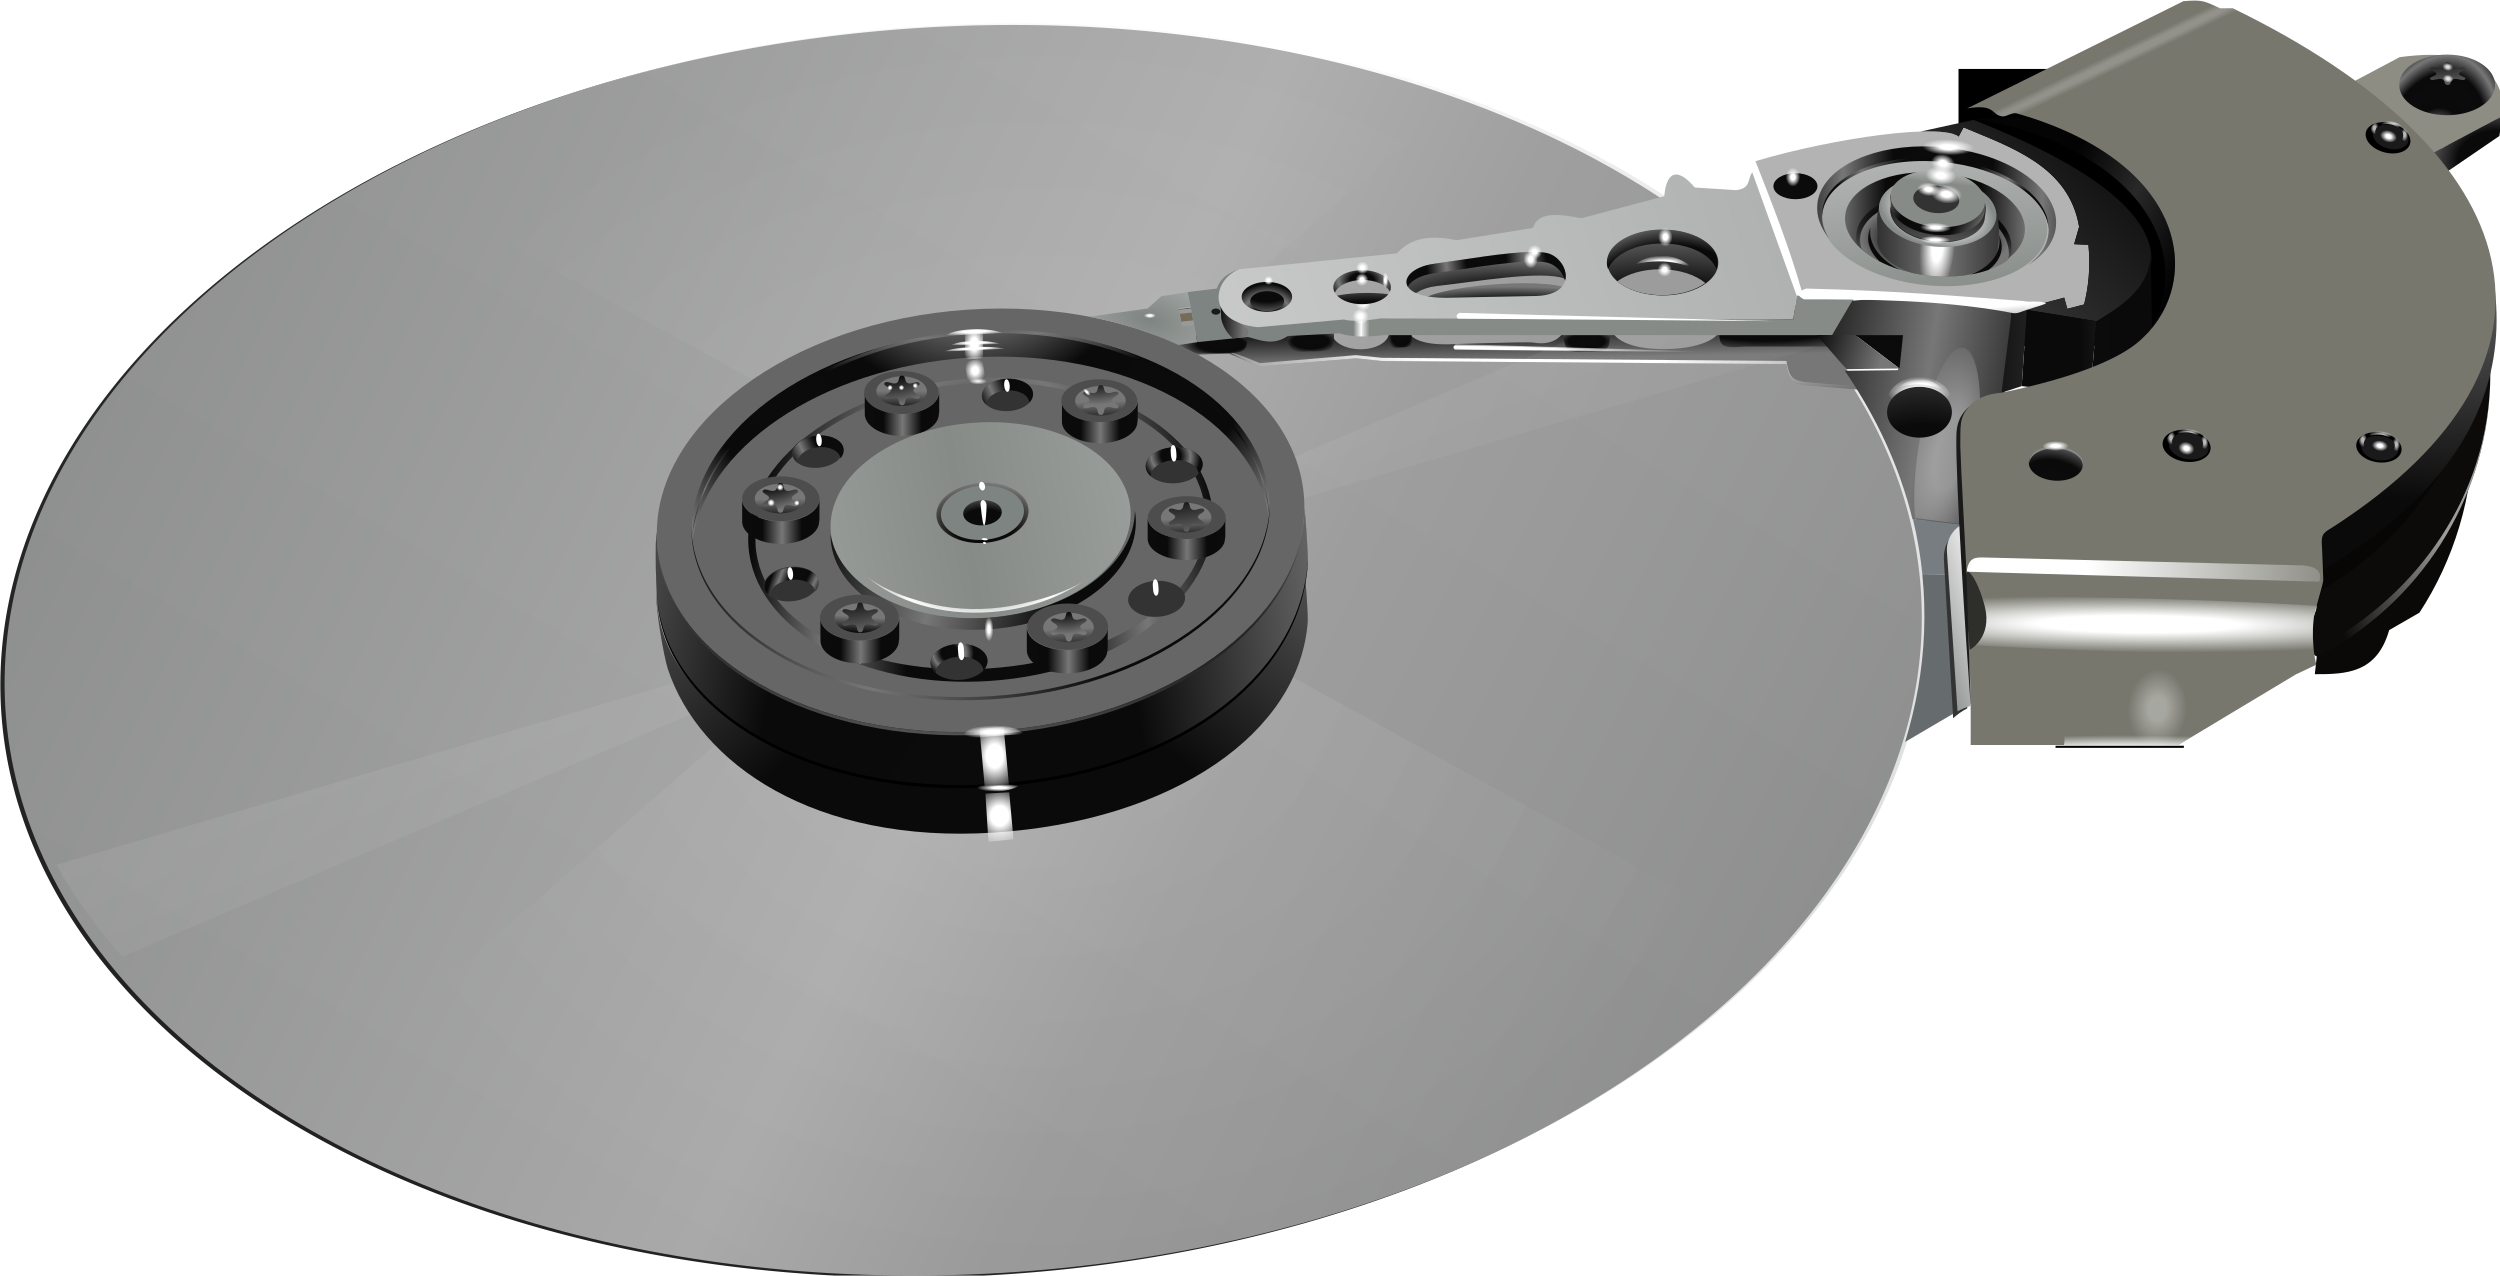 <svg enable-background="new" version="1.1" viewBox="0 0 744.87 380.07" xmlns="http://www.w3.org/2000/svg" xmlns:xlink="http://www.w3.org/1999/xlink"><defs><linearGradient id="kb"><stop stop-color="#fff" offset="0"/><stop stop-color="#fff" offset=".3"/><stop stop-color="#fff" stop-opacity="0" offset="1"/></linearGradient><linearGradient id="kc"><stop stop-color="#7e8481" offset="0"/><stop stop-color="#fff" offset=".5"/><stop stop-color="#e5e5e5" offset=".552"/><stop stop-color="#868b88" offset="1"/></linearGradient><linearGradient id="ka"><stop stop-color="#0b0b0b" offset="0"/><stop stop-color="#0a0a0a" offset=".5"/><stop stop-color="#777" offset="1"/></linearGradient><filter id="kdz" color-interpolation-filters="sRGB"><feGaussianBlur stdDeviation="2.475"/></filter><radialGradient id="kck" cx="3561.4" cy="1009.9" r="110.57" gradientTransform="matrix(3.691 .989 -1.711 6.387 -7623 -9798.8)" gradientUnits="userSpaceOnUse" spreadMethod="reflect" xlink:href="#ka"/><linearGradient id="kdx" x1="-948.11" x2="4174.2" y1="-1353.9" y2="1735.9" gradientUnits="userSpaceOnUse" xlink:href="#kc"/><linearGradient id="kdw" x1="2247.2" x2="2249" y1="986.76" y2="1070.9" gradientUnits="userSpaceOnUse" xlink:href="#ka"/><radialGradient id="kcj" cx="1843.6" cy="1431.6" r="940.64" gradientTransform="matrix(1 0 0 .837 0 233.34)" gradientUnits="userSpaceOnUse" xlink:href="#kb"/><radialGradient id="kci" cx="1484.1" cy="1305.1" r="46.404" gradientTransform="matrix(.438 .093 -.192 .568 1100.3 417.03)" gradientUnits="userSpaceOnUse" spreadMethod="reflect" xlink:href="#ka"/><radialGradient id="kch" cx="2434.8" cy="1014.3" r="100.1" gradientTransform="matrix(2.372 .162 -.047 .694 -3255.2 -88.946)" gradientUnits="userSpaceOnUse" xlink:href="#ka"/><linearGradient id="kdv" x1="1246.3" x2="1565.7" y1="946.54" y2="1736.3" gradientTransform="translate(0,-1.2e-5)" gradientUnits="userSpaceOnUse" xlink:href="#kb"/><radialGradient id="kcg" cx="1800.4" cy="1429.4" r="292.16" gradientTransform="matrix(.695 0 0 1.268 530.4 -368.4)" gradientUnits="userSpaceOnUse" spreadMethod="reflect" xlink:href="#ka"/><radialGradient id="ki" cx="1568.4" cy="1215.6" r="32.075" gradientTransform="matrix(.346 .577 -.544 .326 1852.9 133.88)" gradientUnits="userSpaceOnUse" spreadMethod="reflect" xlink:href="#ka"/><radialGradient id="kcf" cx="1465" cy="636.92" r="32.075" gradientTransform="matrix(.563 .563 -.531 .531 1526.2 24.401)" gradientUnits="userSpaceOnUse" spreadMethod="reflect" xlink:href="#ka"/><radialGradient id="kce" cx="1583.8" cy="1177.7" r="32.075" gradientTransform="matrix(1.165 2.286 -1.023 .521 1184 -3136.2)" gradientUnits="userSpaceOnUse" spreadMethod="reflect" xlink:href="#ka"/><radialGradient id="kcd" cx="1775.7" cy="203.85" r="363.4" gradientTransform="matrix(.482 0 0 .617 905.09 652.67)" gradientUnits="userSpaceOnUse" spreadMethod="reflect" xlink:href="#ka"/><radialGradient id="kcc" cx="1769.1" cy="1283.5" r="409.96" gradientTransform="matrix(1.328,0,0,4.162,-611.9,-3395.8)" gradientUnits="userSpaceOnUse" spreadMethod="reflect" xlink:href="#ka"/><radialGradient id="kcb" cx="1770.2" cy="2019.4" r="409.47" gradientTransform="matrix(2.039,0,0,2.186,-1830.3,-2483.1)" gradientUnits="userSpaceOnUse" xlink:href="#ka"/><linearGradient id="kdu" x1="1472.8" x2="1523.1" y1="1264.3" y2="1264.3" gradientTransform="matrix(.952 0 0 .968 225.56 -94.054)" gradientUnits="userSpaceOnUse" spreadMethod="reflect" xlink:href="#ka"/><linearGradient id="kdt" x1="6238.6" x2="1537.9" y1="678.99" y2="1288.3" gradientTransform="matrix(.503 -.034 .033 .53 942.13 671.36)" gradientUnits="userSpaceOnUse" spreadMethod="reflect" xlink:href="#kc"/><radialGradient id="kca" cx="1765.3" cy="1425.9" r="186.91" gradientTransform="matrix(1.026 0 0 .408 -38.817 771.77)" gradientUnits="userSpaceOnUse" xlink:href="#kc"/><linearGradient id="kds" x1="914.94" x2="1475.8" y1="1064.3" y2="1246.2" gradientTransform="matrix(.512 -.035 .034 .548 930.97 661.72)" gradientUnits="userSpaceOnUse" spreadMethod="reflect" xlink:href="#ka"/><radialGradient id="kbz" cx="1583.8" cy="1177.7" r="32.075" gradientTransform="matrix(1.283 2.222 -.995 .574 724.88 -3026.3)" gradientUnits="userSpaceOnUse" spreadMethod="reflect" xlink:href="#ka"/><radialGradient id="kby" cx="1776" cy="1276.3" r="57.984" gradientTransform="matrix(1.35 0 0 .883 -620.92 147.37)" gradientUnits="userSpaceOnUse" xlink:href="#ka"/><linearGradient id="kdr" x1="1604.6" x2="1449.9" y1="1283.3" y2="1041.4" gradientTransform="translate(0,-1.2e-5)" gradientUnits="userSpaceOnUse" xlink:href="#kc"/><radialGradient id="kbx" cx="1776.8" cy="1274.1" r="24.24" gradientTransform="matrix(2.65,0,0,1.734,-2930.2,-933.64)" gradientUnits="userSpaceOnUse" xlink:href="#ka"/><radialGradient id="kbw" cx="1784.2" cy="1405.1" r="5.732" gradientTransform="matrix(1,0,0,2.706,0,-2396.5)" gradientUnits="userSpaceOnUse" xlink:href="#kb"/><radialGradient id="kbv" cx="1730.1" cy="274.07" r="363.4" gradientTransform="matrix(.729 0 0 .296 482.83 853.09)" gradientUnits="userSpaceOnUse" spreadMethod="reflect" xlink:href="#ka"/><linearGradient id="kdq" x1="914.94" x2="1475.8" y1="1064.3" y2="1246.2" gradientTransform="matrix(.97 -.064 .064 .997 170.4 139.45)" gradientUnits="userSpaceOnUse" spreadMethod="reflect" xlink:href="#ka"/><radialGradient id="kbu" cx="1765.8" cy="1047.2" r="9.344" gradientTransform="matrix(1.636,0,0,2.764,-1123,-1847.2)" gradientUnits="userSpaceOnUse" xlink:href="#kb"/><radialGradient id="kbt" cx="1776.4" cy="1368.9" r="409.96" gradientTransform="matrix(1.308 0 0 .456 -546.27 760.11)" gradientUnits="userSpaceOnUse" xlink:href="#ka"/><linearGradient id="kdp" x1="1472.8" x2="1523.1" y1="1264.3" y2="1264.3" gradientTransform="matrix(.989 0 0 .981 17.661 24.991)" gradientUnits="userSpaceOnUse" spreadMethod="reflect" xlink:href="#ka"/><linearGradient id="kdo" x1="1472.8" x2="1523.1" y1="1264.3" y2="1264.3" gradientTransform="matrix(1.008,0,0,1,87.827,150.27)" gradientUnits="userSpaceOnUse" spreadMethod="reflect" xlink:href="#ka"/><linearGradient id="kdn" x1="1472.8" x2="1523.1" y1="1264.3" y2="1264.3" gradientTransform="matrix(.969 0 0 .937 448.27 -44.256)" gradientUnits="userSpaceOnUse" spreadMethod="reflect" xlink:href="#ka"/><linearGradient id="kdm" x1="1472.8" x2="1523.1" y1="1264.3" y2="1264.3" gradientTransform="matrix(.993 0 0 .937 520.87 102.69)" gradientUnits="userSpaceOnUse" spreadMethod="reflect" xlink:href="#ka"/><linearGradient id="kdl" x1="1472.8" x2="1523.1" y1="1264.3" y2="1264.3" gradientTransform="matrix(1.035,0,0,1.013,307.93,145.71)" gradientUnits="userSpaceOnUse" spreadMethod="reflect" xlink:href="#ka"/><radialGradient id="kbs" cx="1770.6" cy="1094.4" r="11.422" gradientTransform="matrix(1 0 0 .35 0 711.14)" gradientUnits="userSpaceOnUse"><stop stop-color="#fff" offset="0"/><stop stop-color="#fff" stop-opacity="0" offset="1"/></radialGradient><radialGradient id="kbr" cx="1791.9" cy="1569.3" r="20.316" gradientTransform="matrix(1.755,0,0,2.414,-1353.4,-2223)" gradientUnits="userSpaceOnUse" xlink:href="#kb"/><radialGradient id="kbq" cx="1796.1" cy="1647.2" r="20.286" gradientTransform="matrix(1.835 .033 -.037 2.047 -1437.1 -1790.7)" gradientUnits="userSpaceOnUse" xlink:href="#kb"/><radialGradient id="kbp" cx="1794.3" cy="1610.1" r="19.062" gradientTransform="matrix(1.487 0 0 .265 -870.88 1178.4)" gradientUnits="userSpaceOnUse" xlink:href="#kb"/><linearGradient id="kdk" x1="1562.6" x2="1561.7" y1="1301.7" y2="1238.8" gradientUnits="userSpaceOnUse" xlink:href="#ka"/><radialGradient id="kbo" cx="1515.8" cy="1266.1" r="22.916" gradientTransform="matrix(3.153 1.147 -.703 3.562 -2380.1 -4945.1)" gradientUnits="userSpaceOnUse" xlink:href="#ka"/><linearGradient id="kdj" x1="1561.2" x2="1561.7" y1="1302" y2="1238.8" gradientUnits="userSpaceOnUse" xlink:href="#ka"/><radialGradient id="kbn" cx="1516.5" cy="1266.1" r="22.916" gradientTransform="matrix(3.799 1.382 -.847 4.292 -3177.8 -6214.8)" gradientUnits="userSpaceOnUse" xlink:href="#ka"/><linearGradient id="kdi" x1="1563.5" x2="1561.7" y1="1306" y2="1238.8" gradientUnits="userSpaceOnUse" xlink:href="#ka"/><radialGradient id="kbm" cx="1530.4" cy="1269.8" r="22.916" gradientTransform="matrix(3.089 1.124 -.689 3.49 -2331.4 -4835.4)" gradientUnits="userSpaceOnUse" xlink:href="#ka"/><linearGradient id="kdh" x1="1564" x2="1561.7" y1="1305.2" y2="1238.8" gradientUnits="userSpaceOnUse" xlink:href="#ka"/><radialGradient id="kh" cx="1517.7" cy="1267.1" r="22.916" gradientTransform="matrix(6.237,2.269,-1.391,7.047,-6189.8,-11009)" gradientUnits="userSpaceOnUse" xlink:href="#ka"/><linearGradient id="kdg" x1="1564.7" x2="1561.7" y1="1311.5" y2="1238.8" gradientUnits="userSpaceOnUse" xlink:href="#ka"/><radialGradient id="kbl" cx="1520.3" cy="1266.3" r="22.916" gradientTransform="matrix(2.892 1.052 -.645 3.268 -2057.7 -4432)" gradientUnits="userSpaceOnUse" xlink:href="#ka"/><linearGradient id="kdf" x1="1559" x2="1561.7" y1="1288.6" y2="1238.8" gradientUnits="userSpaceOnUse" xlink:href="#ka"/><radialGradient id="kbk" cx="1532.9" cy="1272.2" r="22.916" gradientTransform="matrix(4.851,3.803,-2.331,5.481,-2951.3,-11450)" gradientUnits="userSpaceOnUse" xlink:href="#ka"/><radialGradient id="kbj" cx="2075.7" cy="1047.4" r="32.317" gradientTransform="matrix(1.821 -1.3096e-7 4.5891e-8 .638 -1703.8 379.1)" gradientUnits="userSpaceOnUse" xlink:href="#ka"/><radialGradient id="kbi" cx="1979.7" cy="1014.5" r="67.906" gradientTransform="matrix(11.012,2.951,-1.446,5.395,-18349,-10299)" gradientUnits="userSpaceOnUse" xlink:href="#kc"/><radialGradient id="kbh" cx="2774.7" cy="1026.3" r="82.874" gradientTransform="matrix(2.227 0 0 .5 -3417.8 509.76)" gradientUnits="userSpaceOnUse" xlink:href="#ka"/><radialGradient id="kbg" cx="2374.9" cy="1059.8" r="92.808" gradientTransform="matrix(2.022 .113 -.025 .253 -2390.6 455.61)" gradientUnits="userSpaceOnUse" xlink:href="#ka"/><radialGradient id="kbf" cx="2188.7" cy="1044.4" r="29.279" gradientTransform="matrix(1.567 6.0548e-8 -2.5133e-8 .65 -1241.1 365.04)" gradientUnits="userSpaceOnUse" xlink:href="#ka"/><radialGradient id="kbe" cx="2302" cy="1038.3" r="13.258" gradientTransform="matrix(1.758,0,0,1.758,-1744.7,-786.96)" gradientUnits="userSpaceOnUse" xlink:href="#ka"/><radialGradient id="kbd" cx="2188.7" cy="1044.4" r="29.279" gradientTransform="matrix(1.567 6.0548e-8 -2.5133e-8 .65 -894.21 365.04)" gradientUnits="userSpaceOnUse" xlink:href="#ka"/><linearGradient id="kde" x1="-1958" x2="3775.7" y1="2027.2" y2="212.06" gradientUnits="userSpaceOnUse" xlink:href="#kc"/><linearGradient id="kdd" x1="2242.3" x2="2262.6" y1="1013" y2="1013" gradientUnits="userSpaceOnUse" xlink:href="#kc"/><radialGradient id="kbc" cx="2120.7" cy="1014.9" r="29.497" gradientTransform="matrix(.985 0 0 .912 32.735 85.88)" gradientUnits="userSpaceOnUse" spreadMethod="reflect" xlink:href="#ka"/><radialGradient id="kbb" cx="2137.4" cy="1138.8" r="29.497" gradientTransform="matrix(1.897,1.143,-1.153,2.086,-625.7,-3643.4)" gradientUnits="userSpaceOnUse" spreadMethod="reflect" xlink:href="#ka"/><radialGradient id="kba" cx="2632.9" cy="944.31" r="37.172" gradientTransform="matrix(1 0 0 .222 0 734.73)" gradientUnits="userSpaceOnUse" xlink:href="#kb"/><radialGradient id="ke" cx="2135.1" cy="967.05" r="6.077" gradientUnits="userSpaceOnUse" xlink:href="#kb"/><linearGradient id="kdc" x1="2309.1" x2="2359" y1="953.29" y2="947.21" gradientUnits="userSpaceOnUse" spreadMethod="reflect" xlink:href="#ka"/><radialGradient id="kaz" cx="2121.2" cy="978.44" r="29.497" gradientTransform="matrix(2.869,0,0,1.773,-3964.9,-772.93)" gradientUnits="userSpaceOnUse" xlink:href="#ka"/><radialGradient id="kg" cx="1517.9" cy="1227.4" r="4.159" gradientUnits="userSpaceOnUse" xlink:href="#kb"/><radialGradient id="kay" cx="2421.6" cy="1025.9" r="176.85" gradientTransform="matrix(1.422 .026 -.001 .029 -1021.1 959.66)" gradientUnits="userSpaceOnUse" xlink:href="#kb"/><radialGradient id="kax" cx="2484" cy="1061.2" r="395.02" gradientTransform="matrix(1.34 0 0 .148 -845.51 904.49)" gradientUnits="userSpaceOnUse" xlink:href="#kb"/><radialGradient id="kaw" cx="2123.4" cy="982.28" r="29.497" gradientTransform="matrix(3.943,0,0,2.437,-6251.2,-1397.5)" gradientUnits="userSpaceOnUse" xlink:href="#ka"/><radialGradient id="kav" cx="2118.8" cy="1068.2" r="29.497" gradientTransform="matrix(1.807 .484 -.51 1.903 -645.2 -1991)" gradientUnits="userSpaceOnUse" spreadMethod="reflect" xlink:href="#ka"/><radialGradient id="kau" cx="1975.2" cy="1016.2" r="14.639" gradientTransform="matrix(1 0 0 .226 0 786.13)" gradientUnits="userSpaceOnUse" xlink:href="#kb"/><radialGradient id="kat" cx="2121.3" cy="995.02" r="29.497" gradientTransform="matrix(5.323,0,0,1.647,-9031.4,-621.16)" gradientUnits="userSpaceOnUse" xlink:href="#ka"/><radialGradient id="kas" cx="2255.3" cy="952.56" r="36.125" gradientTransform="matrix(.824 0 0 .509 394.76 482.17)" gradientUnits="userSpaceOnUse" spreadMethod="reflect" xlink:href="#ka"/><linearGradient id="kdb" x1="2040.9" x2="2105" y1="1019.1" y2="1023" gradientTransform="matrix(1,0,0,1.492,0,-503.06)" gradientUnits="userSpaceOnUse" xlink:href="#ka"/><linearGradient id="kda" x1="2902" x2="3130.9" y1="50.554" y2="936.69" gradientUnits="userSpaceOnUse" xlink:href="#kc"/><linearGradient id="kcz" x1="2982.4" x2="2857" y1="881.28" y2="878.94" gradientUnits="userSpaceOnUse" spreadMethod="reflect" xlink:href="#ka"/><radialGradient id="kar" cx="2978.7" cy="752.2" r="142.41" gradientTransform="matrix(.693 0 0 .22 914.84 658.49)" gradientUnits="userSpaceOnUse" spreadMethod="reflect" xlink:href="#ka"/><linearGradient id="kcy" x1="2976.6" x2="3110.1" y1="881.68" y2="869.66" gradientUnits="userSpaceOnUse" spreadMethod="reflect" xlink:href="#ka"/><radialGradient id="kaq" cx="2973.5" cy="914.27" r="93.977" gradientTransform="matrix(1 0 0 .513 0 445.16)" gradientUnits="userSpaceOnUse" xlink:href="#ka"/><radialGradient id="kap" cx="2978" cy="888.94" r="97.555" gradientTransform="matrix(1.759 0 0 .743 -2255.4 231.19)" gradientUnits="userSpaceOnUse" spreadMethod="reflect" xlink:href="#ka"/><linearGradient id="kcx" x1="2731.9" x2="2980.6" y1="903.33" y2="903.33" gradientUnits="userSpaceOnUse" spreadMethod="reflect" xlink:href="#ka"/><radialGradient id="kao" cx="2978.1" cy="869.41" r="126.41" gradientTransform="matrix(.985 .166 -.095 .609 126.17 -153.64)" gradientUnits="userSpaceOnUse" xlink:href="#kc"/><linearGradient id="kcw" x1="2961.5" x2="3087.9" y1="874.69" y2="928.84" gradientUnits="userSpaceOnUse" spreadMethod="reflect" xlink:href="#ka"/><linearGradient id="kcv" x1="2977.1" x2="2976.6" y1="657.34" y2="826.06" gradientUnits="userSpaceOnUse" xlink:href="#kc"/><radialGradient id="kf" cx="2978.1" cy="869.41" r="126.41" gradientTransform="matrix(1 0 0 .618 0 332.08)" gradientUnits="userSpaceOnUse" xlink:href="#kb"/><linearGradient id="kcu" x1="2947.7" x2="2905.9" y1="627.25" y2="235.61" gradientTransform="matrix(.469 .047 -.047 .452 1621.1 348.44)" gradientUnits="userSpaceOnUse" spreadMethod="reflect" xlink:href="#ka"/><radialGradient id="kan" cx="2978.1" cy="869.41" r="126.41" gradientTransform="matrix(.039 -.496 -.178 .006 3015.3 2396.5)" gradientUnits="userSpaceOnUse" xlink:href="#kb"/><radialGradient id="kam" cx="2973.5" cy="935.44" r="84.021" gradientTransform="matrix(2.231 0 0 .93 -3660.7 65.923)" gradientUnits="userSpaceOnUse" spreadMethod="reflect" xlink:href="#ka"/><linearGradient id="kct" x1="4041.9" x2="3086.5" y1="627.53" y2="1615.2" gradientUnits="userSpaceOnUse" xlink:href="#ka"/><linearGradient id="kcs" x1="2937.3" x2="3374.6" y1="1056" y2="1045.2" gradientUnits="userSpaceOnUse" xlink:href="#ka"/><linearGradient id="kcr" x1="3296.2" x2="3640.4" y1="1231.9" y2="1285.6" gradientTransform="translate(-2,2)" gradientUnits="userSpaceOnUse" spreadMethod="reflect" xlink:href="#ka"/><radialGradient id="kal" cx="2995.2" cy="1167.2" r="41.454" gradientTransform="matrix(1.429 .383 -1.023 3.817 -92.668 -4419.2)" gradientUnits="userSpaceOnUse" xlink:href="#kb"/><linearGradient id="kcq" x1="2737.8" x2="3316.6" y1="1048.3" y2="1081.8" gradientUnits="userSpaceOnUse" xlink:href="#ka"/><linearGradient id="kcp" x1="3131.3" x2="3379.8" y1="1000.2" y2="997.78" gradientUnits="userSpaceOnUse" xlink:href="#ka"/><radialGradient id="kak" cx="3665.3" cy="828.42" r="44.276" gradientTransform="matrix(2.206,0,0,1.746,-4406.4,-628.88)" gradientUnits="userSpaceOnUse" xlink:href="#ka"/><radialGradient id="kaj" cx="2952.4" cy="1198.5" r="34.375" gradientTransform="matrix(6.682,2.015,-1.992,10.699,-14401,-17442)" gradientUnits="userSpaceOnUse" xlink:href="#ka"/><radialGradient id="kai" cx="2953.9" cy="1109.8" r="40.781" gradientTransform="matrix(1 0 0 .469 0 586.77)" gradientUnits="userSpaceOnUse" xlink:href="#kb"/><radialGradient id="kah" cx="2956.8" cy="1109.9" r="37.172" gradientTransform="matrix(.792 0 0 .222 615.19 852.83)" gradientUnits="userSpaceOnUse" xlink:href="#kb"/><radialGradient id="kag" cx="2903.4" cy="1057.1" r="29.969" gradientTransform="matrix(3.373,0,0,2.363,-6888.6,-1441.1)" gradientUnits="userSpaceOnUse" xlink:href="#ka"/><linearGradient id="kco" x1="2737.7" x2="2906.3" y1="1016.1" y2="1070.2" gradientUnits="userSpaceOnUse" xlink:href="#ka"/><radialGradient id="kaf" cx="2951.6" cy="985.95" r="152.66" gradientTransform="matrix(3.605 0 0 .366 -7692.3 626.61)" gradientUnits="userSpaceOnUse" xlink:href="#kb"/><linearGradient id="kcn" x1="3013.2" x2="3522.5" y1="1330.1" y2="1341.8" gradientUnits="userSpaceOnUse" xlink:href="#kb"/><radialGradient id="kae" cx="3132.8" cy="1226" r="31.602" gradientTransform="matrix(2.334 .468 -.289 1.442 -3823.8 -2020.5)" gradientUnits="userSpaceOnUse" xlink:href="#ka"/><radialGradient id="kad" cx="3133.4" cy="1244.4" r="31.602" gradientTransform="matrix(2.47 .662 -.409 1.526 -4111.1 -2726.7)" gradientUnits="userSpaceOnUse" xlink:href="#kc"/><radialGradient id="kac" cx="3229.7" cy="1400.7" r="490.47" gradientTransform="matrix(.867 .007 -.001 .073 429.79 1274.5)" gradientUnits="userSpaceOnUse" xlink:href="#kb"/><radialGradient id="kab" cx="2135.1" cy="967.05" r="6.077" gradientTransform="matrix(6.07 .483 -.645 8.11 -9083.2 -7368.3)" gradientUnits="userSpaceOnUse" xlink:href="#kb"/><radialGradient id="kd" cx="3295.8" cy="1170.9" r="19.887" gradientUnits="userSpaceOnUse" xlink:href="#kb"/><radialGradient id="kaa" cx="3292.7" cy="1164.7" r="14.958" gradientTransform="matrix(1 0 0 .326 0 785.14)" gradientUnits="userSpaceOnUse" xlink:href="#kb"/><radialGradient id="kz" cx="3270.3" cy="1171.5" r="5.514" gradientTransform="matrix(1,0,0,1.605,0,-709.14)" gradientUnits="userSpaceOnUse" xlink:href="#kb"/><radialGradient id="ky" cx="3312.5" cy="1176.5" r="4.666" gradientTransform="matrix(1,0,0,1.98,0,-1153.1)" gradientUnits="userSpaceOnUse" xlink:href="#kb"/><radialGradient id="kx" cx="3533.8" cy="1167.4" r="14.958" gradientTransform="matrix(1 0 0 .326 0 786.94)" gradientUnits="userSpaceOnUse" xlink:href="#kb"/><radialGradient id="kw" cx="3511.4" cy="1174.2" r="5.514" gradientTransform="matrix(1,0,0,1.605,0,-710.76)" gradientUnits="userSpaceOnUse" xlink:href="#kb"/><radialGradient id="kv" cx="3553.6" cy="1179.2" r="4.666" gradientTransform="matrix(1,0,0,1.98,0,-1155.7)" gradientUnits="userSpaceOnUse" xlink:href="#kb"/><radialGradient id="ku" cx="3547.5" cy="777.69" r="13.424" gradientTransform="matrix(1 0 0 .399 0 465.24)" gradientUnits="userSpaceOnUse" xlink:href="#kb"/><radialGradient id="kt" cx="3526.2" cy="781.77" r="5.395" gradientTransform="matrix(1,0,0,1.478,0,-375.7)" gradientUnits="userSpaceOnUse" xlink:href="#kb"/><radialGradient id="ks" cx="3563.7" cy="790.15" r="4.551" gradientTransform="matrix(1,0,0,1.894,0,-708.39)" gradientUnits="userSpaceOnUse" xlink:href="#kb"/><radialGradient id="kr" cx="2135.1" cy="967.05" r="6.077" gradientTransform="matrix(2.773,0,0,1.023,-2795.5,186.03)" gradientUnits="userSpaceOnUse" xlink:href="#kb"/><radialGradient id="kq" cx="1765.8" cy="1047.2" r="9.344" gradientTransform="matrix(5.216 -.204 .022 .557 -7467.3 808.41)" gradientUnits="userSpaceOnUse" xlink:href="#kb"/><radialGradient id="kp" cx="1765.8" cy="1047.2" r="9.344" gradientTransform="matrix(5.49 -.244 .04 .364 -7970 1102.6)" gradientUnits="userSpaceOnUse" xlink:href="#kb"/><radialGradient id="ko" cx="1765.8" cy="1047.2" r="9.344" gradientTransform="matrix(4.422 -.124 .022 .403 -6064 842.58)" gradientUnits="userSpaceOnUse" xlink:href="#kb"/><radialGradient id="kn" cx="1766.8" cy="1077.4" r="13.375" gradientTransform="matrix(1,0,0,1.189,0,-200.39)" gradientUnits="userSpaceOnUse" xlink:href="#kb"/><radialGradient id="km" cx="1791.5" cy="1531.7" r="25.692" gradientTransform="matrix(1.537 -.041 .009 .324 -977.61 1112.2)" gradientUnits="userSpaceOnUse" xlink:href="#kb"/><radialGradient id="kl" cx="3210.9" cy="1694.6" r="103.31" gradientTransform="matrix(2.59 0 0 .214 -5106.3 1198.5)" gradientUnits="userSpaceOnUse" xlink:href="#kb"/><linearGradient id="kcm" x1="3073.9" x2="3231.4" y1="774.88" y2="843.48" gradientUnits="userSpaceOnUse" spreadMethod="reflect" xlink:href="#ka"/><radialGradient id="kk" cx="3230.1" cy="684.21" r="224.64" gradientTransform="matrix(1.982 -.953 .02 .041 -3188.9 3728.7)" gradientUnits="userSpaceOnUse" xlink:href="#kb"/><linearGradient id="kcl" x1="3146.4" x2="2959.3" y1="1361.3" y2="1421.5" gradientTransform="matrix(1 0 0 .972 0 42.209)" gradientUnits="userSpaceOnUse" xlink:href="#kc"/><radialGradient id="kj" cx="3655.1" cy="1219.2" r="108.77" gradientTransform="matrix(1.889,0,0,3.393,-3250.8,-2937.7)" gradientUnits="userSpaceOnUse" xlink:href="#kb"/><linearGradient id="kdy" x1="-2955" x2="9267.9" y1="16247" y2="-4397.2" gradientTransform="translate(-354.63 180.16)" gradientUnits="userSpaceOnUse" xlink:href="#ka"/></defs><rect x="521.5" y="47.813" width="90.649" height="55.874" fill="#fff" style="paint-order:markers fill stroke"/><g transform="translate(-1793.4 -1342.9)"><g transform="matrix(.237 0 0 .237 1665.2 1197.2)"><path d="m1780.8 646.46a785.34 1209 86.518 0 0-1239 808.83 785.34 1209 86.518 0 0 1175.7 765.2 785.34 1209 86.518 0 0 1239-808.83 785.34 1209 86.518 0 0-1175.7-765.2z" fill="url(#kdy)"/><path d="m3649.3 1117.5c-20.942 82.765-85.557 164.61-198.09 239.47l5.219 57.156-5.406 48.219c39.286 0.078 78.028-1.085 93.5-55.438l38.063-21.937c42.932-65.787 68.156-145.88 68.156-232.31 0-11.836-0.512-23.578-1.438-35.156z" color="#000000" enable-background="accumulate" fill="#0a0908"/><path d="m3670.2 1049.6c-22.181 81.638-90.618 162.35-209.81 236.19l5.531 56.375c-10.444 37.507-37.91 87.623-11.812 98.063 129.19-66.274 217.59-200.79 217.59-355.97 0-11.675-0.52-23.236-1.5-34.656z" color="#000000" enable-background="accumulate" fill="#0c0b09"/><path d="m3661.5 973.01c-22.181 81.638-90.618 162.35-209.81 236.19-64.607 57.62-37.975 81.007-6.281 154.44 129.19-66.274 217.59-200.79 217.59-355.97 0-11.675-0.52-23.236-1.5-34.656z" color="#000000" enable-background="accumulate" fill="#080605"/><path d="m3672.3 948.09c21.663 114.77-44.96 232.6-212.5 336.81-0.463 0.288-0.91 0.587-1.375 0.875l4.406 45c58.724-37.767 256.94-154.43 209.47-382.69z" fill="url(#kck)"/><ellipse transform="matrix(1.043 -.019 -.055 1.359 174.9 1091.3)" cx="1529.1" cy="271.54" rx="1157.9" ry="578.94" color="#000000" enable-background="accumulate" fill="url(#kdx)" opacity=".612"/><path d="m2797.8 998.81-2.563 17.406-88.719 1.5c0.082 0.81 0.125 1.615 0.125 2.437 0 22.791-35.096 33.531-74.312 33.531-39.217 0-67.688-10.74-67.688-33.531l-54.219 0.906c-1.935 14.979-15.798 29.052-41.656 24.406-7.555-1.358-108.84 2.219-108.84 2.219-39.142 0.303-52.312-11.9-47.438-23.219l-27.406 0.437c1.524 2.363 2.344 4.913 2.344 7.594 0 11.81-16.173 21.375-36.125 21.375s-36.125-9.566-36.125-21.375c0-2.03 0.482-3.983 1.375-5.844l-170.41 18.281-15.625 2.312c-13.399-6.218-21.555-9.439-35.656-10.531 9.431 3.605 18.591 7.481 27.469 11.594l0.281 0.125c0.127 0.059 0.249 0.129 0.375 0.188 7.676 3.572 15.115 7.347 22.344 11.281l1.25 0.625 39.344-1.219 38.687 16 120.91-10.062 32.562 3.375 508.59 3.906c3.415 21.858 8.282 24.28 25.125 26.75l67.187 5.5c-22.813-36.976-50.025-72.371-81.187-105.97z" fill="url(#kdw)" filter="url(#kdz)"/><path d="m1817.3 644.31c-10.349 0.016-20.737 0.124-31.156 0.312-288.09 5.204-555.23 75.765-767.19 189.28l762.38 420.06 595.03-518.25c-164.6-58.65-354.9-91.71-559.1-91.4zm-36 609.69-878.36 765c210.88 129.13 499.14 205.45 819.94 199.66 446.69-8.069 843.07-173.26 1061.3-412.09l-1002.8-552.6z" fill="url(#kcj)" opacity=".078"/><path d="m3597.2 683.72c-11.426-5e-3 -24.474 0.91-39.438 2.875l-64.844 34.375 133.72 132.31c-5.731-17.267-18.466-33.368-16.315-51.949 0 0 44.151-19.463 76.347-40.516 4.769-29.642-9.047-77.058-89.469-77.094z" fill="#8d8d84"/><ellipse transform="matrix(1.298,0,0,1.642,1650.5,-1312.6)" cx="1515.3" cy="1238.8" rx="46.404" ry="23.202" color="#000000" enable-background="accumulate" fill="url(#kci)"/><path d="m2487.1 943.28c-36.047-6.618-96.386 6.106-139.01 13.05-32.78 5.34-50.67 21.054-40.006 40.763 5.497-11.063 19.405-20.499 38.774-22.675 50.796-5.707 131.08-19.894 160.35-9.608 12.269 4.31 21.686 19.915 23.617 36.25 5.992-21.178-5.519-48.413-22.384-54.338-5.49-1.929-12.927-1.897-21.341-3.442z" fill="url(#kch)"/><path d="m2737.3 946.53-983.3 419.27 1080.5-318.1c-28.244-35.469-60.767-69.299-97.156-101.19zm-983.3 419.27-1142.1 336.2c22.335 40.302 50.042 78.897 82.594 115.5l1059.5-451.7z" color="#000000" enable-background="accumulate" fill="url(#kdv)" opacity=".112"/><path d="m2180.4 1241.3c9.225 146.27-165.39 277.23-390.01 292.51-224.62 15.274-414.19-90.922-423.42-237.2-9.225-146.27 165.39-277.23 390.01-292.51 224.62-15.274 414.19 90.922 423.42 237.2z" color="#000000" enable-background="accumulate" fill="#666"/><path d="m1791.6 1089.6c-9.854 0.018-19.831 0.346-29.906 1.031-161.21 10.962-286.53 104.95-279.91 209.94 6.621 104.98 142.7 181.21 303.91 170.25 161.21-10.962 286.53-104.95 279.91-209.94-6.207-98.422-126.2-171.56-274-171.28zm-0.531 5.906c143.24-0.266 259.48 70.619 265.5 166 6.416 101.74-115.02 182.87-271.25 193.49-156.23 10.623-288.08-53.285-294.5-155.03-6.416-101.74 115.02-192.85 271.25-203.47 9.764-0.664 19.451-0.982 29-1z" color="#000000" enable-background="accumulate" fill="url(#kcg)"/><path d="m1749 1424.2c-1.206-0.011-2.418 0.037-3.652 0.105-19.753 1.084-35.227 12.082-34.542 24.559s17.259 21.712 37.012 20.628c19.752-1.084 35.227-12.082 34.542-24.559-0.642-11.697-15.261-20.565-33.359-20.732z" color="#000000" enable-background="accumulate" fill="#333"/><path d="m1748.1 1424.2c-0.913 0-1.822 0.019-2.748 0.069-19.752 1.084-35.227 12.082-34.542 24.558 0.248 4.518 2.625 8.6 6.435 11.931-0.392-10.365 12.436-19.447 28.872-20.35 16.546-0.908 30.455 6.802 31.029 17.254 3.539-3.773 5.47-8.134 5.218-12.732-0.621-11.307-14.292-19.983-31.55-20.697-0.893-0.037-1.8-0.038-2.713-0.034z" color="#000000" enable-background="accumulate" fill="url(#ki)"/><path d="m1997.4 1344.9c-1.206-0.011-2.418 0.037-3.652 0.105-19.753 1.084-35.227 12.082-34.542 24.559s17.259 21.712 37.012 20.628c19.752-1.085 35.227-12.082 34.542-24.559-0.642-11.697-15.261-20.566-33.359-20.732z" color="#000000" enable-background="accumulate" fill="#333"/><path d="m1996.5 1344.9c-0.913 0-1.822 0.019-2.748 0.069-19.752 1.084-35.227 12.082-34.542 24.559 0.248 4.518 2.625 8.6 6.435 11.931-0.392-10.365 12.436-19.447 28.872-20.349 16.546-0.908 30.455 6.802 31.029 17.254 3.539-3.773 5.47-8.134 5.218-12.732-0.621-11.307-14.292-19.983-31.55-20.697-0.893-0.037-1.8-0.038-2.713-0.035z" color="#000000" enable-background="accumulate" fill="url(#ki)"/><path d="m2019.5 1177c-1.206-0.011-2.418 0.037-3.652 0.105-19.753 1.085-35.227 12.082-34.542 24.559 0.685 12.477 17.259 21.712 37.012 20.628 19.752-1.084 35.227-12.082 34.542-24.559-0.642-11.697-15.261-20.565-33.359-20.732z" color="#000000" enable-background="accumulate" fill="#333"/><path d="m2018.6 1177c-0.913 0-1.822 0.019-2.748 0.069-19.752 1.084-35.227 12.082-34.542 24.559 0.248 4.518 2.625 8.6 6.435 11.931-0.392-10.365 12.436-19.447 28.872-20.35 16.546-0.908 30.455 6.802 31.029 17.254 3.539-3.773 5.47-8.134 5.218-12.732-0.621-11.307-14.292-19.983-31.55-20.697-0.893-0.037-1.8-0.038-2.713-0.034z" color="#000000" enable-background="accumulate" fill="url(#kcf)"/><path d="m1809.7 1090.9c-1.084-0.01-2.172 0.033-3.281 0.094-17.745 0.974-31.647 10.854-31.031 22.063 0.615 11.209 15.505 19.505 33.25 18.531 17.745-0.974 31.647-10.854 31.031-22.062-0.577-10.508-13.71-18.475-29.969-18.625z" color="#000000" enable-background="accumulate" fill="#333"/><path d="m1808.8 1090.9c-0.82 0-1.637 0.017-2.469 0.062-17.745 0.974-31.647 10.854-31.031 22.062 0.223 4.059 2.358 7.726 5.781 10.719-0.352-9.311 11.172-17.47 25.938-18.281 14.864-0.816 27.36 6.111 27.875 15.5 3.179-3.39 4.914-7.307 4.688-11.438-0.558-10.158-12.839-17.952-28.344-18.594-0.802-0.033-1.617-0.034-2.437-0.031z" color="#000000" enable-background="accumulate" fill="url(#kce)"/><ellipse transform="matrix(1.058 -.114 .116 1.081 -253.07 251.73)" cx="1561.2" cy="1179.7" rx="32.178" ry="19.887" color="#000000" enable-background="accumulate" fill="#333"/><path d="m1538.9 1328c-1.708 0.019-3.458 0.11-5.221 0.299-18.804 2.023-33.004 13.297-31.727 25.175 0.463 4.301 2.913 8.084 6.718 11.074-0.892-9.876 10.925-19.202 26.572-20.885 15.752-1.694 29.393 4.983 30.463 14.932 3.19-3.78 4.828-8.061 4.357-12.438-1.158-10.764-14.648-18.339-31.161-18.158z" color="#000000" enable-background="accumulate" fill="url(#ki)"/><path d="m1796 1031.2c-12.258 0.023-24.654 0.429-37.188 1.281-200.54 13.636-356.42 130.56-348.19 261.16 0.129 2.041 0.293 4.071 0.5 6.094 12.17-119.86 160.47-222.61 347.69-235.34 197.41-13.423 364.47 78.219 377.5 205.66 0.863-8.515 1.046-17.119 0.5-25.781-7.721-122.43-156.95-213.4-340.81-213.06z" color="#000000" enable-background="accumulate" fill="url(#kcd)"/><path d="m2180.7 1253.5c-0.946 141.26-172.03 265.4-390.34 280.25-2.267 0.154-4.521 0.285-6.781 0.406-221.63 12.701-407.46-92.797-416.59-237.59-0.261-4.131-0.373-8.24-0.344-12.344-2.92 14.884-0.623 65.476 0.344 80.812 9.225 146.27 198.76 252.46 423.38 237.19 224.61-15.274 385.05-132.05 394.72-280.69 0.509-7.817-2.874-60.455-4.375-68.031z" color="#000000" enable-background="accumulate" fill="url(#kcc)"/><path d="m2182.2 1345.1c-3.221 18.318-8.76 36.051-16.469 53.094v0.031c-0.432 0.973-0.894 1.937-1.344 2.906-0.039 0.084-0.085 0.166-0.125 0.25-0.491 1.054-0.988 2.107-1.5 3.156-0.511 1.047-1.031 2.083-1.562 3.125-0.376 0.737-0.739 1.484-1.125 2.219-0.153 0.295-0.314 0.581-0.469 0.875-0.359 0.674-0.726 1.359-1.094 2.031-55.487 103.18-192.11 177.53-368.19 189.5-150.7 10.248-285.62-34.189-360.88-108.72-0.107-0.1-0.206-0.212-0.312-0.312-36.702-34.565-59.162-75.913-62.188-121.38-0.261-3.914-0.373-7.83-0.344-11.719-2.92 14.104 9.18 81.12 13.704 94.964 39.285 120.23 185.4 220.82 410.01 206.35 224.61-14.472 385.05-125.1 394.72-265.94 0.368-5.364-1.323-32.874-2.844-50.438z" color="#000000" enable-background="accumulate" fill="url(#kcb)"/><path d="m1628.6 1103.1c-0.345 1.006-0.536 2.079-0.536 3.206v0.998c0-1.429 0.185-2.834 0.536-4.204zm-0.536 4.204v24.894c0 0.41 0.041 0.813 0.09 1.21-0.054 0.553-0.09 1.103-0.09 1.664 0 15.345 20.85 27.798 46.57 27.798 25.721-2e-4 46.6-12.453 46.6-27.798 0-0.019 2e-4 -0.041 0-0.06 0.262-0.888 0.417-1.836 0.417-2.813v-24.894c0 15.345-20.966 27.768-46.808 27.768s-46.779-12.422-46.779-27.768zm93.587 0v-0.998c0-1.127-0.191-2.2-0.536-3.206 0.35 1.371 0.536 2.776 0.536 4.204z" color="#000000" enable-background="accumulate" fill="url(#kdu)"/><path d="m1962.2 1256.1c4.275 67.792-76.647 128.49-180.75 135.56-104.1 7.079-191.95-42.139-196.23-109.93-4.275-67.792 76.647-128.49 180.75-135.56 104.1-7.079 191.95 42.139 196.23 109.93z" color="#000000" enable-background="accumulate" fill="url(#kdt)"/><path d="m1587.5 1250.8c-0.01 0.343 0 0.688 0 1.031 0.01-0.072 0.021-0.146 0.032-0.219-0.01-0.27-0.025-0.541-0.032-0.813zm43.103 88.938c36.855 31.44 93.727 49.264 156.42 44.469 43.678-3.341 83.359-17.132 114.57-37.625-19.846 11.005-42.956 19.704-68.26 25.312-0.075 0.02-0.149 0.043-0.224 0.062-14.68 3.833-30.112 6.466-46.084 7.688-33.91 2.594-66.113-1.443-94.379-10.656-23.947-6.786-45.079-16.793-62.043-29.25z" color="#000000" enable-background="accumulate" fill="url(#kca)"/><path d="m1967.7 1256.7c-0.162 67.788-80.895 127.41-184.02 134.53-101.33 6.997-187.53-39.253-198.61-104.61-0.01 1.885 0.041 3.786 0.159 5.682 4.35 70.038 93.72 120.89 199.63 113.58 105.91-7.313 188.24-70.049 183.89-140.09-0.191-3.075-0.536-6.106-1.049-9.104z" color="#000000" enable-background="accumulate" fill="url(#kds)"/><g fill="#fff"><path d="m1993.1 1343c1.913-0.132 3.69 3.2 3.984 7.47l0.365 5.3c0.294 4.27-1.008 7.814-2.921 7.946s-3.69-3.2-3.984-7.47l-0.365-5.3c-0.294-4.27 1.008-7.814 2.921-7.946z" color="#000000" enable-background="accumulate"/><path d="m2015.6 1174.3c1.913-0.132 3.69 3.2 3.984 7.47l0.365 5.3c0.294 4.27-1.008 7.814-2.921 7.946s-3.69-3.2-3.984-7.47l-0.365-5.3c-0.294-4.27 1.008-7.814 2.921-7.946z" color="#000000" enable-background="accumulate"/><path d="m1748.4 1422.3c2.064-0.142 3.963 3.181 4.258 7.451l0.479 6.942c0.294 4.27-1.13 7.822-3.195 7.965-2.064 0.142-3.963-3.181-4.258-7.451l-0.479-6.942c-0.294-4.27 1.13-7.822 3.195-7.965z" color="#000000" enable-background="accumulate"/><path d="m1806.1 1091.6c1.913-0.101 3.763 3.246 4.148 7.504l0.038 0.419c0.385 4.258-0.845 7.766-2.757 7.867-1.913 0.101-3.763-3.246-4.148-7.504l-0.038-0.419c-0.385-4.258 0.845-7.766 2.757-7.867z" color="#000000" enable-background="accumulate"/></g><ellipse transform="matrix(.994 -.107 .109 1.016 -111.54 150.97)" cx="1561.2" cy="1179.7" rx="32.178" ry="19.887" color="#000000" enable-background="accumulate" fill="#333"/><path d="m1572.3 1162.3c-1.605 0.018-3.25 0.103-4.906 0.281-17.67 1.901-31.013 12.495-29.812 23.656 0.435 4.041 2.738 7.596 6.312 10.406-0.838-9.28 10.266-18.043 24.969-19.625 14.801-1.592 27.619 4.682 28.625 14.031 2.998-3.551 4.536-7.574 4.094-11.688-1.088-10.115-13.764-17.232-29.281-17.062z" color="#000000" enable-background="accumulate" fill="url(#kbz)"/><g fill="#fff"><path d="m1569.8 1160c1.913-0.101 3.763 3.246 4.148 7.504l0.038 0.419c0.385 4.258-0.845 7.766-2.757 7.867-1.913 0.101-3.763-3.246-4.148-7.504l-0.038-0.419c-0.385-4.258 0.845-7.766 2.757-7.867z" color="#000000" enable-background="accumulate"/><path d="m1533.8 1327.9c1.913-0.101 3.763 3.246 4.148 7.504l0.038 0.419c0.385 4.258-0.844 7.766-2.757 7.867-1.913 0.101-3.763-3.246-4.148-7.504l-0.038-0.419c-0.385-4.258 0.844-7.766 2.757-7.867z" color="#000000" enable-background="accumulate"/><path d="m1620.8 1431.4c1.688-0.111 3.295 3.23 3.603 7.492l0.148 2.046c0.308 4.262-0.802 7.782-2.49 7.893-1.688 0.111-3.295-3.23-3.603-7.492l-0.148-2.046c-0.308-4.262 0.802-7.782 2.49-7.893z" color="#000000" enable-background="accumulate"/><path d="m1887.1 1440.6c1.688-0.111 3.295 3.23 3.603 7.492l0.148 2.046c0.308 4.262-0.802 7.782-2.49 7.893-1.688 0.111-3.295-3.23-3.603-7.492l-0.148-2.046c-0.308-4.262 0.802-7.782 2.49-7.893z" color="#000000" enable-background="accumulate"/></g><path d="m1834 1255.6c1.314 20.837-23.558 39.492-55.554 41.667-31.996 2.176-58.999-12.952-60.313-33.788-1.314-20.837 23.558-39.492 55.554-41.668 31.996-2.176 58.999 12.952 60.313 33.789z" color="#000000" enable-background="accumulate" fill="url(#kby)"/><path d="m1828.2 1255.9c1.184 18.773-21.225 35.58-50.052 37.54-28.827 1.96-53.155-11.669-54.339-30.442-1.184-18.773 21.225-35.58 50.052-37.54 28.827-1.96 53.155 11.669 54.339 30.442z" color="#000000" enable-background="accumulate" fill="url(#kdr)"/><path d="m1800.3 1257.8c0.549 8.711-9.849 16.51-23.224 17.419-13.376 0.91-24.664-5.415-25.214-14.125-0.549-8.711 9.849-16.51 23.224-17.419 13.376-0.91 24.664 5.415 25.214 14.125z" color="#000000" enable-background="accumulate" fill="url(#kbx)"/><path d="m1783.2 1389.6c2.862-0.197 5.404 3.081 5.698 7.351l1.075 15.584c0.294 4.27-1.773 7.867-4.635 8.064s-5.404-3.081-5.698-7.351l-1.075-15.584c-0.294-4.27 1.773-7.867 4.635-8.064z" color="#000000" enable-background="accumulate" fill="url(#kbw)"/><g fill="#fff"><path d="m1774.8 1220.5c2.074-0.069 4.089 2.295 4.518 5.3 0.429 3.005-0.895 5.48-2.969 5.549-2.074 0.069-4.089-2.295-4.518-5.3-0.429-3.005 0.895-5.48 2.969-5.549z" color="#000000" enable-background="accumulate"/><path d="m1776.6 1243.5c2.074-0.069 4.089 2.295 4.518 5.3 0.429 3.005-0.895 26.441-2.969 26.51s-4.089-23.255-4.518-26.26c-0.429-3.005 0.895-5.48 2.969-5.549z" color="#000000" enable-background="accumulate"/><path d="m1778.1 1291.3c2.074-0.017 4.089 0.576 4.518 1.329 0.429 0.754-0.895 1.375-2.969 1.392-2.074 0.017-4.089-0.576-4.518-1.329-0.429-0.754 0.895-1.375 2.969-1.392z" color="#000000" enable-background="accumulate"/><path d="m1778.2 1296c1.005-0.017 1.982 0.576 2.19 1.329s-0.434 1.375-1.439 1.392c-1.005 0.017-1.982-0.576-2.19-1.329s0.434-1.375 1.439-1.392z" color="#000000" enable-background="accumulate"/></g><ellipse transform="matrix(1.008,0,0,1.164,146.75,-333.75)" cx="1515.3" cy="1238.8" rx="46.404" ry="23.202" color="#000000" enable-background="accumulate" fill="#4d4d4d"/><path d="m1796 1029.2c-3.064 0.01-6.137 0.031-9.219 0.091-9.245 0.18-18.568 0.628-27.969 1.33-187.21 13.969-335.51 126.7-347.69 258.21 1.169-11.087 3.613-22.007 7.187-32.73 33.745-115.04 171.18-208.46 340.5-221.1 12.534-0.935 24.93-1.395 37.188-1.42 178.91-0.364 325.02 94.159 339.88 223.03 0.03 0.232 0.064 0.463 0.094 0.695 0.12 0.959 0.242 1.908 0.344 2.871 0.062-0.595 0.101-1.187 0.156-1.783-10.653-129.93-154.07-226.47-331.88-229.14-2.856-0.043-5.721-0.066-8.594-0.06z" color="#000000" enable-background="accumulate" fill="url(#kbv)"/><path d="m2137.4 1247.1c-2.05 122.49-154.48 229.87-348.78 242.75-200.71 13.309-370.1-79.256-378.34-206.72-0.171-2.645-0.282-5.273-0.312-7.906-0.06 3.954 0.055 7.923 0.312 11.906 8.243 127.46 177.64 220.03 378.34 206.72 196.42-13.025 350.03-122.61 348.78-246.75z" color="#000000" enable-background="accumulate" fill="url(#kdq)"/><path d="m1776.8 1028.3-22.75 1.563v36.875l22.75-1.219v-37.219z" color="#000000" enable-background="accumulate" fill="url(#kbu)"/><path d="m2180.7 1253.5c-0.947 141.26-172.03 265.4-390.34 280.25-2.267 0.154-4.521 0.285-6.781 0.406-221.63 12.701-407.46-92.797-416.59-237.59-0.261-4.131-0.373-8.24-0.344-12.344-1.137 5.794-1.496 17.009-1.437 29.438 0.031-10.79 0.425-20.276 1.437-25.438-0.029 4.104 0.083 8.213 0.344 12.344 9.132 144.8 194.96 250.29 416.59 237.59 2.26-0.121 4.514-0.252 6.781-0.406 218.32-14.845 389.4-138.99 390.34-280.25 1.312 6.622 4.074 47.67 4.406 63.125 0.281-10.025-2.948-59.766-4.406-67.125z" color="#000000" enable-background="accumulate" fill="url(#kbt)"/><path d="m1474.5 1238c-0.358 1.019-0.556 2.106-0.556 3.249v1.012c0-1.448 0.193-2.871 0.556-4.26zm-0.556 4.26v25.224c0 0.416 0.043 0.824 0.093 1.226-0.056 0.56-0.093 1.117-0.093 1.686 0 15.548 21.649 28.166 48.356 28.166 26.707-2e-4 48.387-12.618 48.387-28.166 0-0.021 2e-4 -0.041 0-0.061 0.272-0.9 0.433-1.86 0.433-2.85v-25.224c0 15.548-21.77 28.135-48.604 28.135-26.833 0-48.573-12.587-48.573-28.135zm97.176 0v-1.012c0-1.142-0.198-2.229-0.556-3.249 0.364 1.389 0.556 2.812 0.556 4.26z" color="#000000" enable-background="accumulate" fill="url(#kdp)"/><ellipse transform="matrix(1.047,0,0,1.213,-64.059,-260.91)" cx="1515.3" cy="1238.8" rx="46.404" ry="23.202" color="#000000" enable-background="accumulate" fill="#4d4d4d"/><path d="m1572.9 1387.1c-0.365 1.039-0.567 2.148-0.567 3.312v1.031c0-1.476 0.196-2.928 0.567-4.344zm-0.567 4.344v25.719c0 0.424 0.043 0.84 0.095 1.25-0.057 0.571-0.095 1.139-0.095 1.719 0 15.854 22.069 28.719 49.295 28.719 27.226-2e-4 49.326-12.865 49.326-28.719 0-0.021 2e-4 -0.042 0-0.062 0.277-0.918 0.441-1.897 0.441-2.906v-25.719c0 15.854-22.193 28.688-49.547 28.688s-49.516-12.834-49.516-28.688zm99.062 0v-1.031c0-1.165-0.202-2.273-0.567-3.312 0.371 1.416 0.567 2.868 0.567 4.344z" color="#000000" enable-background="accumulate" fill="url(#kdo)"/><ellipse transform="matrix(1.067,0,0,1.237,4.52,-141.24)" cx="1515.3" cy="1238.8" rx="46.404" ry="23.202" color="#000000" enable-background="accumulate" fill="#4d4d4d"/><path d="m1876.5 1114.1c-0.351 0.974-0.545 2.012-0.545 3.102v0.966c0-1.382 0.189-2.742 0.545-4.068zm-0.545 4.068v24.087c0 0.397 0.042 0.787 0.091 1.171-0.056 0.535-0.091 1.067-0.091 1.61 0 14.848 21.225 26.897 47.408 26.897 26.184-2e-4 47.439-12.049 47.439-26.897 0-0.02 2e-4 -0.039 0-0.058 0.266-0.86 0.424-1.776 0.424-2.722v-24.087c0 14.848-21.344 26.868-47.651 26.868s-47.62-12.02-47.62-26.868zm95.271 0v-0.966c0-1.091-0.194-2.129-0.545-3.102 0.356 1.326 0.545 2.686 0.545 4.068z" color="#000000" enable-background="accumulate" fill="url(#kdn)"/><ellipse transform="matrix(1.026,0,0,1.159,368.15,-317.28)" cx="1515.3" cy="1238.8" rx="46.404" ry="23.202" color="#000000" enable-background="accumulate" fill="#4d4d4d"/><path d="m1984.3 1261.1c-0.36 0.973-0.559 2.011-0.559 3.102v0.966c0-1.382 0.193-2.742 0.559-4.068zm-0.559 4.068v24.087c0 0.397 0.043 0.787 0.093 1.171-0.057 0.535-0.093 1.067-0.093 1.61 0 14.848 21.747 26.897 48.575 26.897 26.828-2e-4 48.606-12.049 48.606-26.897 0-0.02 2e-4 -0.039 0-0.058 0.273-0.86 0.435-1.776 0.435-2.722v-24.087c0 14.848-21.869 26.868-48.823 26.868s-48.792-12.02-48.792-26.868zm97.615 0v-0.966c0-1.091-0.199-2.129-0.559-3.102 0.365 1.326 0.559 2.686 0.559 4.068z" color="#000000" enable-background="accumulate" fill="url(#kdm)"/><ellipse transform="matrix(1.052,0,0,1.159,438.78,-170.33)" cx="1515.3" cy="1238.8" rx="46.404" ry="23.202" color="#000000" enable-background="accumulate" fill="#4d4d4d"/><path d="m1832.4 1398.8c-0.375 1.053-0.582 2.176-0.582 3.356v1.045c0-1.495 0.202-2.966 0.582-4.401zm-0.582 4.401v26.056c0 0.43 0.044 0.851 0.097 1.266-0.059 0.579-0.097 1.154-0.097 1.741 0 16.062 22.654 29.096 50.602 29.096 27.947-2e-4 50.634-13.034 50.634-29.096 0-0.021 3e-4 -0.043 0-0.063 0.284-0.93 0.453-1.922 0.453-2.945v-26.056c0 16.062-22.781 29.064-50.861 29.064-28.079 0-50.828-13.002-50.828-29.064zm101.69 0v-1.045c0-1.18-0.207-2.303-0.582-3.356 0.381 1.435 0.582 2.905 0.582 4.401z" color="#000000" enable-background="accumulate" fill="url(#kdl)"/><ellipse transform="matrix(1.096,0,0,1.253,222.41,-149.64)" cx="1515.3" cy="1238.8" rx="46.404" ry="23.202" color="#000000" enable-background="accumulate" fill="#4d4d4d"/><path d="m1365.2 1311.7c-0.058 20.326 1.149 45.357 1.781 55.375 9.225 146.27 198.77 252.46 423.39 237.19 224.62-15.274 385.07-132.05 394.74-280.69 0.063-0.977 0.078-2.642 0.031-4.844-0.01 0.272-0.018 0.634-0.031 0.844-9.67 148.63-170.12 265.41-394.74 280.69-224.62 15.274-414.17-90.915-423.39-237.19-0.591-9.367-1.69-31.873-1.781-51.375z" color="#000000" enable-background="accumulate"/><path d="m1781.9 1090.4-22.75 0.563 0.094 7.437 22.75-0.5z" color="#000000" enable-background="accumulate" fill="url(#kbs)"/><path d="m3003.1 701.44h331.25v348.44h-331.25z" color="#000000" enable-background="accumulate"/><path d="m1802.7 1528.8-30.486 1.732 6.58 72.346 30.486-1.732-6.58-72.346z" color="#000000" enable-background="accumulate" fill="url(#kbr)"/><path d="m1809.7 1610.8-29.953 1.656 3.797 60.594 31.531-3.25z" color="#000000" enable-background="accumulate" fill="url(#kbq)"/><path d="m1824.9 1600.1c-18.338 1.158-37.273 2.05-56.687 2.719 2.991 11.405 45.842 8.906 56.687-2.719z" color="#000000" enable-background="accumulate" fill="url(#kbp)"/><ellipse transform="matrix(.685 0 0 .801 483.59 249.35)" cx="1515.3" cy="1238.8" rx="46.404" ry="23.202" color="#000000" enable-background="accumulate" fill="url(#kdk)"/><path transform="matrix(.977 0 0 -.72 35.062 2134.3)" d="m1544.4 1254.1c-2.869 4.968-10.127-3.12-15.095-0.251-4.968 2.869-1.593 13.199-7.33 13.199-5.737 0-2.362-10.33-7.33-13.199s-12.227 5.22-15.095 0.251 7.765-7.21 7.765-12.947-10.634-7.979-7.765-12.947c2.869-4.968 10.127 3.12 15.095 0.251s1.593-13.199 7.33-13.199c5.737 0 2.361 10.33 7.33 13.199 4.968 2.869 12.227-5.22 15.095-0.251s-7.765 7.21-7.765 12.947 10.634 7.979 7.765 12.947z" color="#000000" enable-background="accumulate" fill="url(#kbo)"/><ellipse transform="matrix(.685 0 0 .801 636.46 114.25)" cx="1515.3" cy="1238.8" rx="46.404" ry="23.202" color="#000000" enable-background="accumulate" fill="url(#kdj)"/><path transform="matrix(.977 0 0 -.72 187.93 1999.2)" d="m1544.4 1254.1c-2.869 4.968-10.127-3.12-15.095-0.251-4.968 2.869-1.593 13.199-7.33 13.199-5.737 0-2.362-10.33-7.33-13.199s-12.227 5.22-15.095 0.251 7.765-7.21 7.765-12.947-10.634-7.979-7.765-12.947c2.869-4.968 10.127 3.12 15.095 0.251s1.593-13.199 7.33-13.199c5.737 0 2.361 10.33 7.33 13.199 4.968 2.869 12.227-5.22 15.095-0.251s-7.765 7.21-7.765 12.947 10.634 7.979 7.765 12.947z" color="#000000" enable-background="accumulate" fill="url(#kbn)"/><ellipse transform="matrix(.685 0 0 .801 886.42 126.36)" cx="1515.3" cy="1238.8" rx="46.404" ry="23.202" color="#000000" enable-background="accumulate" fill="url(#kdi)"/><path transform="matrix(.977 0 0 -.72 437.89 2011.3)" d="m1544.4 1254.1c-2.869 4.968-10.127-3.12-15.095-0.251-4.968 2.869-1.593 13.199-7.33 13.199-5.737 0-2.362-10.33-7.33-13.199s-12.227 5.22-15.095 0.251 7.765-7.21 7.765-12.947-10.634-7.979-7.765-12.947c2.869-4.968 10.127 3.12 15.095 0.251s1.593-13.199 7.33-13.199c5.737 0 2.361 10.33 7.33 13.199 4.968 2.869 12.227-5.22 15.095-0.251s-7.765 7.21-7.765 12.947 10.634 7.979 7.765 12.947z" color="#000000" enable-background="accumulate" fill="url(#kbm)"/><ellipse transform="matrix(.685 0 0 .801 994.14 273.3)" cx="1515.3" cy="1238.8" rx="46.404" ry="23.202" color="#000000" enable-background="accumulate" fill="url(#kdh)"/><path transform="matrix(.977 0 0 -.72 545.62 2158.2)" d="m1544.4 1254.1c-2.869 4.968-10.127-3.12-15.095-0.251-4.968 2.869-1.593 13.199-7.33 13.199-5.737 0-2.362-10.33-7.33-13.199s-12.227 5.22-15.095 0.251 7.765-7.21 7.765-12.947-10.634-7.979-7.765-12.947c2.869-4.968 10.127 3.12 15.095 0.251s1.593-13.199 7.33-13.199c5.737 0 2.361 10.33 7.33 13.199 4.968 2.869 12.227-5.22 15.095-0.251s-7.765 7.21-7.765 12.947 10.634 7.979 7.765 12.947z" color="#000000" enable-background="accumulate" fill="url(#kh)"/><ellipse transform="matrix(.685 0 0 .801 846.23 411.35)" cx="1515.3" cy="1238.8" rx="46.404" ry="23.202" color="#000000" enable-background="accumulate" fill="url(#kdg)"/><path transform="matrix(.977 0 0 -.72 397.71 2296.3)" d="m1544.4 1254.1c-2.869 4.968-10.127-3.12-15.095-0.251-4.968 2.869-1.593 13.199-7.33 13.199-5.737 0-2.362-10.33-7.33-13.199s-12.227 5.22-15.095 0.251 7.765-7.21 7.765-12.947-10.634-7.979-7.765-12.947c2.869-4.968 10.127 3.12 15.095 0.251s1.593-13.199 7.33-13.199c5.737 0 2.361 10.33 7.33 13.199 4.968 2.869 12.227-5.22 15.095-0.251s-7.765 7.21-7.765 12.947 10.634 7.979 7.765 12.947z" color="#000000" enable-background="accumulate" fill="url(#kbl)"/><ellipse transform="matrix(.685 0 0 .801 583.9 399.62)" cx="1515.3" cy="1238.8" rx="46.404" ry="23.202" color="#000000" enable-background="accumulate" fill="url(#kdf)"/><path transform="matrix(.977 0 0 -.72 135.38 2284.6)" d="m1544.4 1254.1c-2.869 4.968-10.127-3.12-15.095-0.251-4.968 2.869-1.593 13.199-7.33 13.199-5.737 0-2.362-10.33-7.33-13.199s-12.227 5.22-15.095 0.251 7.765-7.21 7.765-12.947-10.634-7.979-7.765-12.947c2.869-4.968 10.127 3.12 15.095 0.251s1.593-13.199 7.33-13.199c5.737 0 2.361 10.33 7.33 13.199 4.968 2.869 12.227-5.22 15.095-0.251s-7.765 7.21-7.765 12.947 10.634 7.979 7.765 12.947z" color="#000000" enable-background="accumulate" fill="url(#kbk)"/><path d="m1990.3 1035v0.031c18.272 6.762 35.63 14.459 51.812 23.063 13.102 0.575 25.438 0.295 32.469 0.656 25.673 0 37.238 0.579 33.469-22.656l-117.7-1.1z" color="#000000" enable-background="accumulate" fill="url(#kbj)"/><path d="m2034 981.97-33 5.094-17.219 15.469-73.438 10.375 0.062 0.031c40.773 7.824 78.619 19.913 112.31 35.562l23.438-3.562-12.156-62.969z" fill="url(#kbi)"/><path d="m2702.5 1014h164.62c0.229 29.288 7.272 36.46-22.097 36.46h-111.59c-35.836 3.258-30.936-3.553-30.936-36.46z" color="#000000" enable-background="accumulate" fill="url(#kbh)"/><ellipse transform="matrix(.997 -.074 .099 1.33 -36.83 -136.48)" cx="2367.7" cy="976.99" rx="92.808" ry="11.601" color="#000000" enable-background="accumulate" fill="url(#kbg)"/><path d="m2159.4 1032.2h58.557c0.675 25.986-5.007 24.307-31.667 24.307-18.316 1.243-26.89 1.626-26.89-24.307z" color="#000000" enable-background="accumulate" fill="url(#kbf)"/><path d="m2288.7 1025.1h26.516c-0.167 19.822 5.836 26.516-14.441 26.516-18.395 2.784-12.075-11.853-12.075-26.516z" color="#000000" enable-background="accumulate" fill="url(#kbe)"/><path d="m2506.4 1032.2h58.557c0.675 25.986-5.007 24.307-31.667 24.307-18.316 1.243-26.89 1.626-26.89-24.307z" color="#000000" enable-background="accumulate" fill="url(#kbd)"/><path d="m2743.9 831.41c-6.264 7.696-1.163 20.273-20.406 22.406l-51.938-3.344c-18.6-22-35.1-24.92-38.4 10.96l-104.2 27.72c-28.909-5.684-55.08-8.304-60.75 12.156l-96.125 15.469c-42.967-8.815-61.284 2.077-75.125 16.562l-197.8 19.9c-18.725 5.551-22.706 15.199-28.719 24.281-2.749 16.82 6.814 33.872 12.156 50.844l712.62-12.156 4.406-29.844-55.812-154.97zm-277.7 100.09c7.599-0.105 14.142 0.286 19.125 1.312 26.575 5.474 42.783 54.125-16.562 54.125-7.676 0-108.84 2.219-108.84 2.219-69.309 0.536-60.839-36.726-16.156-42.781 36.305-4.92 89.507-14.421 122.44-14.875zm-214.75 22.969c0.616-0.018 1.22 0 1.844 0 19.952 0 36.125 9.566 36.125 21.375s-16.173 21.375-36.125 21.375-36.125-9.566-36.125-21.375c0-11.44 15.193-20.802 34.281-21.375z" fill="url(#kde)"/><path d="m2046.2 1044.9 62.977-6.629c16.19 4.136 31.822 11.625 50.823-1.105l65.186-3.314c21.718 7.345 55.243 2.21 55.243 2.21h564.58l26.516-45.299-71.816-4.419-4.419 29.831-519.28-1.105s-31.307 5.668-45.535 1.373l-108.04 9.676c-65.623-6.37-58.099-59.746-23.202-72.92-5.507 1.83-22.133 6.117-28.726 24.307l-36.46 4.419z" fill="url(#kdd)"/><ellipse transform="matrix(1.075,0,0,1.03,-146.76,-28.567)" cx="2121.3" cy="986.93" rx="29.497" ry="18.23" color="#000000" enable-background="accumulate" fill="url(#kbc)"/><ellipse transform="matrix(2.364,0,0,2.264,-2383.3,-1289.5)" cx="2121.3" cy="986.93" rx="29.497" ry="18.23" color="#000000" enable-background="accumulate" fill="url(#kbb)"/><path d="m2629.8 936.06c-12.366 0-23.992 4.099-34.062 11.344 9.183-2.635 19.484-4.094 30.375-4.094 16.677 0 31.971 3.469 43.969 9.25-11.376-10.385-25.258-16.5-40.281-16.5z" color="#000000" enable-background="accumulate" fill="url(#kba)"/><g fill="url(#ke)"><circle transform="matrix(.936 0 0 .936 137.25 62.164)" cx="2135.1" cy="967.05" r="6.077" color="#000000" enable-background="accumulate"/><circle transform="matrix(1.321,0,0,1.321,-687.82,-301.45)" cx="2135.1" cy="967.05" r="6.077" color="#000000" enable-background="accumulate"/><circle transform="matrix(1.579,0,0,1.579,-1116.5,-530.96)" cx="2135.1" cy="967.05" r="6.077" color="#000000" enable-background="accumulate"/></g><path d="m2466.2 931.5c-32.931 0.454-86.133 9.955-122.44 14.875-26.03 3.527-39.765 17.66-33 28.719 4.204-7.553 15.963-14.41 33-16.719 44.683-6.055 114.99-19.037 141.56-13.562 11.136 2.294 20.427 12.175 23.125 22.875 4.032-14.255-7.817-31.722-23.125-34.875-4.983-1.026-11.526-1.417-19.125-1.312z" fill="url(#kdc)"/><g fill="url(#ke)"><circle transform="matrix(1.579,0,0,1.579,-1029,-570.41)" cx="2135.1" cy="967.05" r="6.077" color="#000000" enable-background="accumulate"/><circle transform="matrix(1.669,0,0,1.669,-1312.1,-601.43)" cx="2135.1" cy="967.05" r="6.077" color="#000000" enable-background="accumulate"/><circle transform="matrix(1.488 0 0 .917 -924.96 166.65)" cx="2135.1" cy="967.05" r="6.077" color="#000000" enable-background="accumulate"/><circle transform="matrix(1.488,0,0,1.488,-706.75,-507.36)" cx="2135.1" cy="967.05" r="6.077" color="#000000" enable-background="accumulate"/><circle transform="matrix(1.488,0,0,1.488,-710.06,-469.79)" cx="2135.1" cy="967.05" r="6.077" color="#000000" enable-background="accumulate"/><circle transform="matrix(1.488,0,0,1.897,-711.72,-893.85)" cx="2135.1" cy="967.05" r="6.077" color="#000000" enable-background="accumulate"/></g><ellipse transform="matrix(.724 0 0 .693 598.17 309.48)" cx="2121.3" cy="986.93" rx="29.497" ry="18.23" color="#000000" enable-background="accumulate" fill="url(#kaz)"/><path d="m2628.1 953.25c-21.877 0-41.405 5.95-54.188 15.281 12.644 10.477 33.339 17.312 56.75 17.312 21.877 0 41.405-5.95 54.188-15.281-12.644-10.477-33.339-17.312-56.75-17.312z" color="#000000" enable-background="accumulate" fill="#9c9c9c"/><g fill="url(#kg)"><circle transform="matrix(1.143,0,0,1.143,-213.29,-175.65)" cx="1517.9" cy="1227.4" r="4.159" color="#000000" enable-background="accumulate"/><circle transform="matrix(1.155,0,0,1.155,-211.08,-184.79)" cx="1517.9" cy="1227.4" r="4.159" color="#000000" enable-background="accumulate"/><circle transform="matrix(.856 0 0 .856 243.33 196.41)" cx="1517.9" cy="1227.4" r="4.159" color="#000000" enable-background="accumulate"/><circle transform="matrix(.856 0 0 .856 360.26 63.77)" cx="1517.9" cy="1227.4" r="4.159" color="#000000" enable-background="accumulate"/><circle transform="matrix(.856 0 0 .856 360.57 51.419)" cx="1517.9" cy="1227.4" r="4.159" color="#000000" enable-background="accumulate"/><circle transform="matrix(.856 0 0 .856 375.73 39.973)" cx="1517.9" cy="1227.4" r="4.159" color="#000000" enable-background="accumulate"/><circle transform="matrix(.856 0 0 .856 374.89 51.419)" cx="1517.9" cy="1227.4" r="4.159" color="#000000" enable-background="accumulate"/><circle transform="matrix(.856 0 0 .856 374.89 56.981)" cx="1517.9" cy="1227.4" r="4.159" color="#000000" enable-background="accumulate"/><circle transform="matrix(.856 0 0 .856 392.23 48.977)" cx="1517.9" cy="1227.4" r="4.159" color="#000000" enable-background="accumulate"/><circle transform="matrix(1.765 0 0 .856 -1008.4 115.34)" cx="1517.9" cy="1227.4" r="4.159" color="#000000" enable-background="accumulate"/><circle transform="matrix(1.065 .909 -.27 .628 622.13 -1042.9)" cx="1517.9" cy="1227.4" r="4.159" color="#000000" enable-background="accumulate"/><circle transform="matrix(-1.065 .909 .27 .628 3212.4 -1049)" cx="1517.9" cy="1227.4" r="4.159" color="#000000" enable-background="accumulate"/></g><path d="m2371.1 1047.3c-2.438 2.16-4.486 4.369-1.138 7.253l351.95 3.125z" fill="url(#kay)"/><path d="m2375.3 1008.1c-2.748 2.16-5.055 4.369-1.282 7.253l396.58 3.125z" fill="#fff"/><path d="m2124.7 1075.3 120.91-10.062 32.562 3.375 508.59 3.906c3.415 21.858 8.282 24.28 25.125 26.75l67.187 5.5c-0.871-1.412-1.772-2.811-2.656-4.219l-64.531-5.281c-16.843-2.47-21.71-4.892-25.125-26.75l-508.59-3.906-32.562-3.375-120.91 10.062c-48.728-20.544-46.384-15.183 0 4z" fill="url(#kax)"/><circle transform="matrix(1.155,0,0,1.155,-242.85,-170.92)" cx="1517.9" cy="1227.4" r="4.159" color="#000000" enable-background="accumulate" fill="url(#kg)"/><circle transform="matrix(1.155,0,0,1.155,-232.58,-181.69)" cx="1517.9" cy="1227.4" r="4.159" color="#000000" enable-background="accumulate" fill="url(#kg)"/><path d="m2747.8 817.34c100.72-29.796 234.9-47.905 255.35-30.744l6.25-11.719c59.667 25.017 132.62 48.956 145.31 125l-6.25 21.875 17.969 0.781c2.698 28.391 0.153 52.849-5.469 75l-21.094 5.469-3.906-14.062-23.437 6.25-306.26-13.79c-15.438-54.687-36.925-109.37-58.468-164.06z" fill="#b3b3b3"/><ellipse transform="matrix(.938 0 0 .898 808.31 -37.424)" cx="2121.3" cy="986.93" rx="29.497" ry="18.23" color="#000000" enable-background="accumulate" fill="url(#kaw)"/><circle transform="matrix(1.488,0,0,1.988,-376.59,-1087.7)" cx="2135.1" cy="967.05" r="6.077" color="#000000" enable-background="accumulate" fill="url(#ke)"/><circle transform="matrix(1.488,0,0,1.988,-382.1,-1085.2)" cx="2135.1" cy="967.05" r="6.077" color="#000000" enable-background="accumulate" fill="url(#ke)"/><path d="m2630.7 903.31c-38.505 0-69.719 18.49-69.719 41.281 0 3.004 0.564 5.929 1.594 8.75 6.783-18.586 34.695-32.5 68.125-32.5 33.432 0 61.375 13.912 68.156 32.5 1.029-2.821 1.562-5.747 1.562-8.75 0-22.791-31.214-41.281-69.719-41.281z" color="#000000" enable-background="accumulate" fill="url(#kav)"/><g fill="url(#ke)"><circle transform="matrix(1.488,0,0,1.488,-541.29,-535.29)" cx="2135.1" cy="967.05" r="6.077" color="#000000" enable-background="accumulate"/><circle transform="matrix(1.488,0,0,1.988,-542.46,-1009.8)" cx="2135.1" cy="967.05" r="6.077" color="#000000" enable-background="accumulate"/><circle transform="matrix(1.488,0,0,1.488,-545.6,-494.02)" cx="2135.1" cy="967.05" r="6.077" color="#000000" enable-background="accumulate"/><circle transform="matrix(1.488,0,0,1.488,-543.35,-485.26)" cx="2135.1" cy="967.05" r="6.077" color="#000000" enable-background="accumulate"/><circle transform="matrix(1.488,0,0,1.488,-536.56,-494.02)" cx="2135.1" cy="967.05" r="6.077" color="#000000" enable-background="accumulate"/></g><path transform="matrix(.99 -.139 .17 .985 0 0)" d="m1824.3 1274.7 14.717 0.254 0.479 23.816-14.984-0.772z" color="#000000" enable-background="accumulate" fill="#999"/><path d="m2037.8 1001.4-14.625 1.781 0.156 0.906 14.656-1.688-0.188-1z" color="#000000" enable-background="accumulate" fill="#4d4d4d"/><ellipse transform="matrix(.52 0 0 1 959.37 -4.292)" cx="1975.2" cy="1016.2" rx="14.639" ry="3.315" color="#000000" enable-background="accumulate" fill="url(#kau)"/><path transform="matrix(1,0,0,1.108,0,-109.15)" d="m2075.2 1006.9c0 1.942-2.547 3.516-5.688 3.516-3.142 0-5.689-1.574-5.689-3.516s2.547-3.516 5.689-3.516c3.142 0 5.688 1.574 5.688 3.516z" color="#000000" enable-background="accumulate" fill="#1a1a1a"/><path d="m2039 1007.8-14.745 1.587 1.771 9.746 14.838-1.587z" color="#000000" enable-background="accumulate" fill="#746c56"/><path d="m2037.6 1000.5-14.625 1.781 0.156 0.906 14.656-1.688-0.188-1z" color="#000000" enable-background="accumulate" fill="#b3b3b3"/><path d="m2259.1 983c-13.69 0-26.42 1.25-37.156 3.375 6.206 6.483 17.95 10.844 31.438 10.844 14.611 0 27.184-5.145 32.875-12.531-8.335-1.103-17.518-1.688-27.156-1.688z" color="#000000" enable-background="accumulate" fill="url(#kat)"/><path d="m2251.5 954.47c-19.088 0.573-34.281 9.935-34.281 21.375 0 2.385 0.658 4.67 1.875 6.812 4.062-9.178 18.189-15.938 34.969-15.938 15.922 0 29.44 6.098 34.25 14.562 0.768-1.735 1.156-3.56 1.156-5.438 0-11.81-16.173-21.375-36.125-21.375-0.624 0-1.228-0.018-1.844 0z" color="#000000" enable-background="accumulate" fill="url(#kas)"/><g fill="url(#ke)"><circle transform="matrix(1.321,0,0,1.321,-566.73,-326.05)" cx="2135.1" cy="967.05" r="6.077" color="#000000" enable-background="accumulate"/><circle transform="matrix(1.321,0,0,1.321,-566.73,-318.02)" cx="2135.1" cy="967.05" r="6.077" color="#000000" enable-background="accumulate"/><circle transform="matrix(1.321,0,0,1.321,-567.33,-311.15)" cx="2135.1" cy="967.05" r="6.077" color="#000000" enable-background="accumulate"/><circle transform="matrix(.637 0 0 1.755 864.54 -730.57)" cx="2135.1" cy="967.05" r="6.077" color="#000000" enable-background="accumulate"/><circle transform="matrix(.605 0 0 1.667 990.88 -645.17)" cx="2135.1" cy="967.05" r="6.077" color="#000000" enable-background="accumulate"/></g><path d="m2075.1 999.75c2.37 10.306-2.321 15.348 7.594 31.281 2.392 3.397 5.239 6.592 8.375 9.188l16.281-1.719c5.585-5.783 5.307-11.871-16.156-21.281-8.185-4.721-13.354-10.824-16.031-17.406-0.018-0.023-0.044-0.04-0.062-0.062z" fill="url(#kdb)"/><ellipse transform="matrix(1.124 .106 -.112 1.009 -277.73 -298.35)" cx="2978.1" cy="869.41" rx="126.41" ry="78.125" color="#000000" enable-background="accumulate" fill="url(#kda)"/><path d="m2958.1 798.78c-70.916 0.342-127.92 30.117-132.44 72.125-1.632 15.163 3.788 30.071 14.625 43.594-6.571-10.398-9.649-21.477-8.406-32.719 4.813-43.552 72.374-72.845 150.88-65.438 78.501 7.407 138.22 48.698 133.41 92.25-1.685 15.249-11.063 28.772-25.906 39.562 20.242-12.437 33.218-29.026 35.281-48.188 5.077-47.167-57.942-91.915-140.75-99.938-9.057-0.877-17.978-1.292-26.688-1.25z" color="#000000" enable-background="accumulate" fill="url(#kcz)"/><path d="m2957.4 813.19c-67.228 0.315-121.28 27.805-125.56 66.594-0.263 2.376-0.333 4.736-0.219 7.094 0.042-1.034 0.104-2.057 0.219-3.094 4.813-43.552 72.374-72.845 150.88-65.438 74.312 7.012 131.78 44.397 133.62 85.312 1.877-42.453-56.897-82.073-133.62-89.312-8.586-0.81-17.056-1.195-25.313-1.156z" color="#000000" enable-background="accumulate" fill="url(#kar)"/><ellipse transform="matrix(.893 .086 -.089 .821 391.43 -73.619)" cx="2978.1" cy="869.41" rx="126.41" ry="78.125" color="#000000" enable-background="accumulate" fill="url(#kcy)"/><path d="m2964.8 866.06c-45.445-0.463-82.309 19.225-85.188 47.188-0.503 4.885 0.05 9.721 1.563 14.438 18.988 17.301 50.404 30.342 86.969 33.875 38.788 3.748 74.183-4.074 96.344-19.031 1.422-3.274 2.351-6.713 2.719-10.281 3.176-30.855-36.26-60.127-88.062-65.375-4.856-0.492-9.643-0.765-14.344-0.812z" color="#000000" enable-background="accumulate" fill="url(#kaq)"/><path d="m2963.2 858.88c-47.179-0.49-85.48 20.313-88.469 49.875-0.466 4.61-0.031 9.175 1.188 13.656 0.63 0.695 1.3 1.379 1.969 2.062-0.203-2.477-0.2-4.969 0.031-7.469 3.191-34.449 47.928-57.609 99.969-51.75 52.04 5.859 91.66 38.489 88.469 72.938-0.095 1.037-0.236 2.109-0.406 3.125 1.889-3.937 3.091-8.111 3.531-12.469 3.297-32.621-37.601-63.577-91.375-69.125-5.041-0.52-10.026-0.793-14.906-0.844z" color="#000000" enable-background="accumulate" fill="url(#kap)"/><path d="m2981.3 844.16c-99.258 0-77.662 47.48-80.222 70.438-1.991 17.854 16.77 34.988 44.854 43.562 7.145 1.512 14.579 2.67 22.238 3.406 15.206 1.462 29.885 1.167 43.472-0.625 22.766-5.221 38.927-17.097 40.614-32.219 2.56-22.958 11.854-84.562-70.956-84.562z" color="#000000" enable-background="accumulate" fill="url(#kcx)"/><ellipse transform="matrix(.583 .059 -.058 .562 1291.1 216.49)" cx="2978.1" cy="869.41" rx="126.41" ry="78.125" color="#000000" enable-background="accumulate" fill="url(#kao)"/><path transform="matrix(.469 .047 -.047 .452 1621.1 350.44)" d="m3104.5 869.41c0 43.147-56.595 78.125-126.41 78.125-69.814 0-126.41-34.978-126.41-78.125s-38.767-75.079 126.41-78.125c134.94-2.489 126.41 34.978 126.41 78.125z" color="#000000" enable-background="accumulate" fill="url(#kcw)"/><ellipse transform="matrix(.469 .047 -.047 .452 1621.1 331.69)" cx="2978.1" cy="869.41" rx="126.41" ry="78.125" color="#000000" enable-background="accumulate" fill="url(#kcv)"/><g fill="url(#kf)"><ellipse transform="matrix(.153 .016 -.015 .148 2538.3 659.13)" cx="2978.1" cy="869.41" rx="126.41" ry="78.125" color="#000000" enable-background="accumulate"/><ellipse transform="matrix(.153 .016 -.015 .148 2541.1 660.79)" cx="2978.1" cy="869.41" rx="126.41" ry="78.125" color="#000000" enable-background="accumulate"/><ellipse transform="matrix(.118 .016 -.012 .148 2642.5 643.67)" cx="2978.1" cy="869.41" rx="126.41" ry="78.125" color="#000000" enable-background="accumulate"/><ellipse transform="matrix(.118 .016 -.012 .148 2644.7 631.51)" cx="2978.1" cy="869.41" rx="126.41" ry="78.125" color="#000000" enable-background="accumulate"/><ellipse transform="matrix(.258 .013 -.026 .127 2244.4 650.71)" cx="2978.1" cy="869.41" rx="126.41" ry="78.125" color="#000000" enable-background="accumulate"/><ellipse transform="matrix(.118 .016 -.012 .148 2640.9 623.78)" cx="2978.1" cy="869.41" rx="126.41" ry="78.125" color="#000000" enable-background="accumulate"/><ellipse transform="matrix(.153 .008 -.015 .079 2531.7 808.39)" cx="2978.1" cy="869.41" rx="126.41" ry="78.125" color="#000000" enable-background="accumulate"/><ellipse transform="matrix(.153 .008 -.015 .079 2531.3 810.74)" cx="2978.1" cy="869.41" rx="126.41" ry="78.125" color="#000000" enable-background="accumulate"/></g><ellipse transform="matrix(.228 .023 -.023 .22 2316.1 605.59)" cx="2978.1" cy="869.41" rx="126.41" ry="78.125" color="#000000" enable-background="accumulate" fill="#333"/><g fill="url(#kf)"><ellipse transform="matrix(.153 .016 -.015 .148 2545.4 682.67)" cx="2978.1" cy="869.41" rx="126.41" ry="78.125" color="#000000" enable-background="accumulate"/><ellipse transform="matrix(.112 .011 -.011 .108 2660.5 720.69)" cx="2978.1" cy="869.41" rx="126.41" ry="78.125" color="#000000" enable-background="accumulate"/><ellipse transform="matrix(.112 .011 -.011 .108 2641.4 726.16)" cx="2978.1" cy="869.41" rx="126.41" ry="78.125" color="#000000" enable-background="accumulate"/><ellipse transform="matrix(.112 .011 -.011 .108 2638.7 743.74)" cx="2978.1" cy="869.41" rx="126.41" ry="78.125" color="#000000" enable-background="accumulate"/></g><path d="m2917.5 859.06c-0.372 2.79-0.131 5.897 0.062 9.219 0.291-3.195 0.116-6.292-0.062-9.219zm119.41 13.375c-0.226 2.664-0.554 5.406-0.844 8.219-2.007 19.494-30.178 32.628-62.906 29.312-29.588-2.997-52.774-18.418-55.469-35.75-0.026 0.81-0.072 1.615-0.156 2.438-2.007 19.494 22.897 37.997 55.625 41.312 32.728 3.315 60.9-9.819 62.906-29.312 0.592-5.746 1.469-11.201 0.844-16.219z" color="#000000" enable-background="accumulate" fill="url(#kcu)"/><path d="m2953.5 921.28c-0.11 1.125-0.224 2.236-0.312 3.375-1.021 13.062-0.514 25.105 1.156 35.062 4.512 0.753 9.117 1.392 13.812 1.844 7.527 0.724 14.894 1.012 22.094 0.906 3.812-10.496 6.675-23.651 7.906-37.938-8.167 0.957-16.889 1.038-25.906 0.125-6.532-0.662-12.818-1.814-18.75-3.375z" color="#000000" enable-background="accumulate" fill="url(#kan)"/><ellipse transform="matrix(.153 .007 -.015 .065 2531.3 839.1)" cx="2978.1" cy="869.41" rx="126.41" ry="78.125" color="#000000" enable-background="accumulate" fill="url(#kf)"/><path d="m2892.6 900.44c-1.627 3.343-2.652 6.893-3.031 10.594-1.171 11.418 4.127 22.569 14 32.094 7.682 4.062 16.198 7.615 25.406 10.531-23.653-11.829-38.572-30.833-36.719-50.562 0.082-0.881 0.197-1.793 0.344-2.656zm161.34 9.875c0.74 3.537 0.965 7.158 0.625 10.781-1.637 17.422-15.99 31.432-36.781 38.875 8.213-1.413 15.954-3.422 23.094-5.906 9.388-6.995 15.372-15.875 16.406-25.969 0.621-6.06-0.603-12.069-3.344-17.781z" color="#000000" enable-background="accumulate" fill="url(#kam)"/><path d="m3021.9 765.5-66.312 14.594v0.031c23.88-0.767 41.21 1.139 47.562 6.469l6.25-11.719c59.667 25.017 132.62 48.956 145.31 125l-6.25 21.875 17.969 0.781c2.698 28.391 0.153 52.849-5.469 75l-21.094 5.469-3.906-14.063-23.438 6.25-29.75-1.344 6.25 10.531 87.562 14.25c46.5-12 188.8-118.4-154.6-253.1z" fill="url(#kct)"/><path d="m3089 1004.4-6.447 95.794 86.179 9.391 7.84-90.947z" fill="url(#kcs)"/><path d="m2869.5 992.81-26.531 45.281h88.375l-4.406 42-66.75 0.844c40.048 58.388 68.937 121 85.094 186.72l82.188 11.313c13.458-89.594 42.699-175.47 42.402-270.79-65.842-19.531-133.53-21.152-200.37-15.364z" fill="url(#kcr)"/><path d="m3007 1051.9c-19.711 0.588-43.716 55.589-54.437 125.81-5.079 33.262-6.295 64.133-4.188 88.125l54.781 7.531c9.036-22.184 16.95-51.694 21.969-84.563 11.068-72.489 3.792-133.75-16.25-136.81-0.626-0.096-1.239-0.113-1.875-0.094z" color="#000000" enable-background="accumulate" fill="url(#kal)" opacity=".366"/><path d="m3089 1004.4-19.106 3.793-12.753 100.29 25.412-8.286z" fill="url(#kcq)"/><path d="m3244.7 930.38c1.466 49.74-46.334 74.107-68.133 88.249l-7.844 90.938 78.281-39.75z" fill="url(#kcp)"/><path d="m3114.9 1336.4-157.22 1.25c2.366 23.735 3.135 47.797 2.156 72.156-1.883 46.855-10.039 92.866-23.875 137.69l189.84-111.44-10.906-99.656z" fill="#666b6e"/><path d="m2945.8 1267.4c5.582 23.05 9.599 46.482 11.969 70.25l157.22-1.25-7.875-50.625-161.31-18.375z" fill="#777d81"/><path d="m3616.9 830.9 66.139-45.184 3.638-24.905-88.552 46.994z" fill="url(#kak)"/><rect x="3125.1" y="1552.3" width="161.31" height="2.628" color="#000000" enable-background="accumulate"/><path d="m3300.2 615.5c-3.854-8e-3 -8.419 0.257-14.344 0.75l-271.81 134.78c36.452-6.04 29.538 8.346 44.375 10.031 4.593 0.522 12.568-5.248 17.469-3.844 224.23 64.251 235.1 221.09 151.16 289.16-20.4 16.542-67.589 41.152-169.91 62.094-77.364 6.178-50.749 91.275-50.749 91.275l9.874 244.04c2.714 26.913 2.135 65.507 2.125 107.56h260.94l147.94-88.781 25.656-12.156s-6.796-24.075-3.333-58.17c1.013-9.971 12.146-42.906 12.068-48.518-0.079-5.611-1.566-40.901-1.566-40.901-1.807-18.419 3.021-18.573 15.168-26.432 322.43-208.78 246.74-469.72-127.52-651.29l-15.75 0.188c-15.201-7.162-20.22-9.757-31.781-9.781z" fill="#77776e"/><circle transform="matrix(1.186 0 0 .932 -543.72 83.781)" cx="2949.2" cy="1125.7" r="34.375" color="#000000" enable-background="accumulate" fill="url(#kaj)"/><path d="m2953.9 1088.5c-22.515 0-40.781 14.341-40.781 32.031 0 2.135 0.274 4.232 0.781 6.25 3.694-14.704 20.202-25.781 40-25.781s36.306 11.077 40 25.781c0.507-2.018 0.781-4.115 0.781-6.25 0-17.69-18.266-32.031-40.781-32.031z" color="#000000" enable-background="accumulate" fill="url(#kai)"/><path transform="matrix(.977 0 0 -.72 1467.4 2027.8)" d="m1544.4 1254.1c-2.869 4.968-10.127-3.12-15.095-0.251-4.968 2.869-1.593 13.199-7.33 13.199-5.737 0-2.362-10.33-7.33-13.199s-12.227 5.22-15.095 0.251 7.765-7.21 7.765-12.947-10.634-7.979-7.765-12.947c2.869-4.968 10.127 3.12 15.095 0.251s1.593-13.199 7.33-13.199c5.737 0 2.361 10.33 7.33 13.199 4.968 2.869 12.227-5.22 15.095-0.251s-7.765 7.21-7.765 12.947 10.634 7.979 7.765 12.947z" color="#000000" enable-background="accumulate" fill="url(#kh)"/><path d="m2954.3 1090.9c-9.793 0-19 4.099-26.975 11.344 7.272-2.636 15.43-4.094 24.055-4.094 13.207 0 25.319 3.469 34.82 9.25-9.009-10.385-20.003-16.5-31.9-16.5z" color="#000000" enable-background="accumulate" fill="url(#kah)"/><path d="m2873.4 1036.1 55.531 42 4.406-42z" fill="url(#kag)"/><path d="m2862.2 1078.9-37.205-42.838 48.424-0.01 55.531 42z" fill="url(#kco)"/><path d="m2808.7 991.07c81.866 2e-3 168.37 0.693 252.97 15.432 10.427 2.09 12.683 3.411 21.666-0.265 22.335-8.348 49.168-11.876 8.803-12.498-89.34-6.492-165.45-13.556-280.82-16.195-12.081 4.509-11.343 9.018-2.617 13.526z" fill="url(#kaf)"/><path d="m3013.2 1333.5 443.37 12.557c4.022-12.047-2.524-18.809-19.335-20.44l-399.96-9.944c-13.29-0.411-21.092-0.573-24.082 17.826z" fill="url(#kcn)"/><ellipse transform="matrix(1.072 .069 -.069 1.072 -150.59 -298.48)" cx="3132.8" cy="1194.4" rx="31.602" ry="19.531" color="#000000" enable-background="accumulate" fill="url(#kae)"/><path d="m3123.7 1175.7c-17.151-0.021-31.056 8.066-31.75 18.906-0.05 0.778-0.023 1.548 0.063 2.312 1.111-11.332 16.688-19.525 35.156-18.344 17.454 1.117 31.289 10.212 32.469 20.812 0.015-0.154 0.052-0.314 0.062-0.469 0.74-11.563-13.822-21.897-32.531-23.094-1.169-0.075-2.325-0.124-3.469-0.125z" color="#000000" enable-background="accumulate" fill="url(#kad)"/><path d="m3061.8 1364.9c-16.36 0-32.286 0.084-47.781 0.219l1.688 60.469c64.409 3.748 136.7 6.745 213.09 8.656 79.672 1.993 154.8 2.551 221.38 1.906-1.409-10.353-2.51-25.657-0.656-43.906 0.339-3.338 1.849-9.339 3.656-15.938-66.819-4.016-142.42-7.242-222.69-9.25-59.255-1.482-116.07-2.159-168.69-2.156z" color="#000000" enable-background="accumulate" fill="url(#kac)"/><path d="m3254.9 1455.4c-19.593-0.23-36.81 20.071-38.906 46.438-2.164 27.217 12.598 50.599 32.969 52.219 20.37 1.62 38.648-19.158 40.812-46.375 2.164-27.217-12.598-50.568-32.969-52.188-0.637-0.051-1.274-0.086-1.906-0.094z" color="#000000" enable-background="accumulate" fill="url(#kab)" opacity=".353"/><circle transform="matrix(1.502 .271 -.214 .981 -1409.9 -866.49)" cx="3295.8" cy="1170.9" r="19.887" color="#000000" enable-background="accumulate"/><circle transform="matrix(1.242 .224 -.177 .811 -593.4 -512.1)" cx="3295.8" cy="1170.9" r="19.887" color="#000000" enable-background="accumulate" fill="#1a1a1a"/><circle transform="matrix(1.42 .256 -.202 .927 -911.91 -751.99)" cx="3295.8" cy="1170.9" r="19.887" color="#000000" enable-background="accumulate"/><circle transform="matrix(1.383 .412 -.304 .899 -659.07 -1622.5)" cx="3295.8" cy="1170.9" r="19.887" color="#000000" enable-background="accumulate"/><circle transform="matrix(.504 .112 -.072 .405 1712.8 335.11)" cx="3295.8" cy="1170.9" r="19.887" color="#000000" enable-background="accumulate" fill="url(#kd)"/><circle transform="matrix(.348 .085 -.049 .308 2202 549.2)" cx="3295.8" cy="1170.9" r="19.887" color="#000000" enable-background="accumulate" fill="url(#kd)"/><circle transform="matrix(1.148 .207 -.163 .75 -60.085 -382.28)" cx="3295.8" cy="1170.9" r="19.887" color="#000000" enable-background="accumulate" fill="#1a1a1a"/><circle transform="matrix(.504 .091 -.072 .331 1956.2 487.62)" cx="3295.8" cy="1170.9" r="19.887" color="#000000" enable-background="accumulate" fill="url(#kd)"/><circle transform="matrix(.325 .081 -.046 .292 2516.9 582.78)" cx="3295.8" cy="1170.9" r="19.887" color="#000000" enable-background="accumulate" fill="url(#kd)"/><circle transform="matrix(1.096 .326 -.24 .712 215.27 -1121.2)" cx="3295.8" cy="1170.9" r="19.887" color="#000000" enable-background="accumulate" fill="#1a1a1a"/><circle transform="matrix(.525 .166 -.115 .364 1948 -187.12)" cx="3295.8" cy="1170.9" r="19.887" color="#000000" enable-background="accumulate" fill="url(#kd)"/><circle transform="matrix(.366 .101 -.08 .221 2432.3 209.89)" cx="3295.8" cy="1170.9" r="19.887" color="#000000" enable-background="accumulate" fill="url(#kd)"/><g transform="translate(0,-6)" opacity=".7"><path d="m3293.2 1160.1c-5.572-0.711-10.882-0.208-15.384 1.215l1.281 4.902c3.708-1.637 8.461-2.33 13.536-1.682 5.048 0.644 9.452 2.498 12.626 4.993l2.472-4.423c-3.991-2.491-8.986-4.297-14.532-5.005z" color="#000000" enable-background="accumulate" fill="url(#kaa)" style="text-indent:0;text-transform:none"/><path d="m3274.4 1162.7c-5.294 2.495-8.915 6.456-9.529 11.267-0.239 1.871 0.017 3.72 0.654 5.516l7.222 0.922c-0.939-1.768-1.353-3.658-1.109-5.574 0.336-2.631 1.852-4.904 4.174-6.662l-1.411-5.468z" color="#000000" enable-background="accumulate" fill="url(#kz)" style="text-indent:0;text-transform:none"/><path d="m3310.7 1167.3-2.736 4.91c1.823 2.293 2.728 4.886 2.391 7.529-0.245 1.917-1.12 3.639-2.474 5.117l7.222 0.922c1.069-1.579 1.78-3.303 2.019-5.175 0.615-4.817-1.912-9.555-6.421-13.303z" color="#000000" enable-background="accumulate" fill="url(#ky)" style="text-indent:0;text-transform:none"/></g><g transform="translate(0,-6)" opacity=".7"><path d="m3534.2 1162.8c-5.572-0.711-10.882-0.208-15.384 1.215l1.281 4.902c3.708-1.637 8.461-2.33 13.536-1.682 5.048 0.644 9.452 2.498 12.626 4.993l2.472-4.423c-3.991-2.491-8.986-4.297-14.532-5.005z" color="#000000" enable-background="accumulate" fill="url(#kx)" style="text-indent:0;text-transform:none"/><path d="m3515.5 1165.4c-5.294 2.495-8.915 6.456-9.529 11.267-0.239 1.871 0.017 3.72 0.654 5.516l7.222 0.922c-0.939-1.768-1.353-3.658-1.109-5.574 0.336-2.631 1.852-4.904 4.174-6.662l-1.411-5.468z" color="#000000" enable-background="accumulate" fill="url(#kw)" style="text-indent:0;text-transform:none"/><path d="m3551.8 1170-2.736 4.91c1.823 2.293 2.728 4.886 2.391 7.529-0.245 1.917-1.12 3.639-2.474 5.117l7.222 0.922c1.069-1.579 1.78-3.303 2.019-5.175 0.615-4.817-1.912-9.555-6.421-13.303z" color="#000000" enable-background="accumulate" fill="url(#kv)" style="text-indent:0;text-transform:none"/></g><g transform="translate(0,-4)" opacity=".7"><path d="m3548.2 771.3c-5-1.188-9.88-1.245-14.113-0.387l0.69 4.585c3.532-1.129 7.923-1.298 12.478-0.217 4.531 1.076 8.357 3.189 11.002 5.767l2.678-3.784c-3.389-2.653-7.758-4.781-12.735-5.963z" color="#000000" enable-background="accumulate" fill="url(#ku)" style="text-indent:0;text-transform:none"/><path d="m3530.9 771.79c-5.059 1.756-8.737 5.009-9.763 9.325-0.399 1.679-0.345 3.386 0.06 5.082l6.481 1.54c-0.683-1.699-0.876-3.459-0.468-5.179 0.561-2.361 2.16-4.282 4.443-5.656l-0.753-5.112z" color="#000000" enable-background="accumulate" fill="url(#kt)" style="text-indent:0;text-transform:none"/><path d="m3563.5 779.53-2.966 4.201c1.436 2.263 2.008 4.71 1.445 7.082-0.409 1.72-1.372 3.202-2.747 4.415l6.481 1.54c1.125-1.333 1.94-2.832 2.339-4.512 1.027-4.323-0.813-8.879-4.551-12.726z" color="#000000" enable-background="accumulate" fill="url(#ks)" style="text-indent:0;text-transform:none"/></g><path d="m3125.8 1169.5c-9.307 0-16.844 2.784-16.844 6.219s7.536 6.219 16.844 6.219c9.307 0 16.844-2.784 16.844-6.219s-7.536-6.219-16.844-6.219z" color="#000000" enable-background="accumulate" fill="url(#kr)"/><ellipse transform="matrix(.241 .032 -.024 .301 2920.1 389.63)" cx="2978.1" cy="869.41" rx="126.41" ry="78.125" color="#000000" enable-background="accumulate" fill="url(#kf)"/><path transform="matrix(.977 0 0 -.545 2131.1 1383.8)" d="m1544.4 1254.1c-2.869 4.968-10.127-3.12-15.095-0.251-4.968 2.869-1.593 13.199-7.33 13.199-5.737 0-2.362-10.33-7.33-13.199s-12.227 5.22-15.095 0.251 7.765-7.21 7.765-12.947-10.634-7.979-7.765-12.947c2.869-4.968 10.127 3.12 15.095 0.251s1.593-13.199 7.33-13.199c5.737 0 2.361 10.33 7.33 13.199 4.968 2.869 12.227-5.22 15.095-0.251s-7.765 7.21-7.765 12.947 10.634 7.979 7.765 12.947z" color="#000000" enable-background="accumulate" fill="url(#kh)"/><g fill="url(#kf)"><ellipse transform="matrix(.053 .007 -.005 .066 3464.6 620.6)" cx="2978.1" cy="869.41" rx="126.41" ry="78.125" color="#000000" enable-background="accumulate" opacity=".841"/><ellipse transform="matrix(.053 .007 -.005 .066 3450.3 629.46)" cx="2978.1" cy="869.41" rx="126.41" ry="78.125" color="#000000" enable-background="accumulate" opacity=".841"/><ellipse transform="matrix(.053 .007 -.005 .066 3465.1 635.5)" cx="2978.1" cy="869.41" rx="126.41" ry="78.125" color="#000000" enable-background="accumulate" opacity=".841"/><ellipse transform="matrix(.053 .007 -.005 .066 3478.9 629.46)" cx="2978.1" cy="869.41" rx="126.41" ry="78.125" color="#000000" enable-background="accumulate" opacity=".841"/></g><path d="m1768.9 1028.5c-15.976-0.021-31.933 2.76-39.25 8.25l72.531-3.063c-8.404-3.438-20.855-5.171-33.281-5.187z" color="#000000" enable-background="accumulate" fill="url(#kq)"/><path d="m1728 1056.9 76.313-3.555c-20.487-4.734-62.912-3.107-76.313 3.555z" color="#000000" enable-background="accumulate" fill="url(#kp)"/><path d="m1736.4 1049 61.476-1.906c-16.335-5.774-50.501-5.099-61.476 1.906z" color="#000000" enable-background="accumulate" fill="url(#ko)"/><path d="m1775.6 1065-22.188 4.531 4.531 27.281 22.219-4.281-4.562-27.531z" color="#000000" enable-background="accumulate" fill="url(#kn)"/><path d="m1789.2 1526.2c-19.611-0.065-38.229 5.978-39.156 17.688 26.941-2.65 53.265-4.759 78.875-6.25-8.603-7.62-24.466-11.387-39.719-11.438z" color="#000000" enable-background="accumulate" fill="url(#km)"/><path d="m3135.8 1537.9c0.328 1.629 0.555 3.287 0.625 4.969 0.12 2.878-0.148 5.722-0.781 8.5h143.66l22.438-13.469h-165.94z" color="#000000" enable-background="accumulate" fill="url(#kl)"/><path transform="matrix(.859 0 0 1 429.27 14.295)" d="m3034.7 1362.6c11.679 39.449-21.956 54.834-21.956 54.834s-11.117-97.056-3.199-98.28c6.102 0 18.151 19.79 25.154 43.446z" color="#000000" enable-background="accumulate" fill="#2e2e2a"/><path d="m3126 793.6c144.38 64.502 161.95 175.66 112.02 242.81 69.643-70.523 52.666-210.51-146.14-274.33-124.19 5.339-52.608-6.92 34.116 31.521z" fill="url(#kcm)" opacity=".341"/><path d="m3322.5 620.88-277 133.15c3.875 2.904 6.159 6.265 12.906 7.031 4.593 0.522 12.568-5.248 17.469-3.844 2.02 0.579 4.015 1.188 6 1.781l272.09-130.84c-2.078-1.022-4.154-2.045-6.25-3.062l-15.75 0.188c-3.693-1.74-6.769-3.177-9.5-4.406z" color="#000000" enable-background="accumulate" fill="url(#kk)" opacity=".2"/><path d="m3005.3 1279c-13.042 7.246-21.562 22.527-20.562 39.682l11.594 199.1c4.999-4.737 10.978-8.971 17.781-12.526-0.325-11.213-0.829-21.519-1.656-30.573l-7.156-195.69z" color="#000000" enable-background="accumulate" fill="#333"/><path d="m3009.1 1273.3c-13.042 6.379-21.562 19.83-20.563 34.932l13.3 200.8c5.04-2.693 10.608-5.055 16.594-6.987-0.103-21.624-0.559-41.017-2.156-56.408l-7.156-172.26z" color="#000000" enable-background="accumulate" fill="url(#kcl)"/><path d="m3016.8 1125.6c-15.079 13.483-16.167 26.717-16.396 37.922-1.078 52.75 11.29 248.66 17.964 338.29l-5.241-168.37s-6.916-129.89-7.792-157.6c0.438-24.92-1.889-35.801 11.464-50.244z" fill="#1a1a1a"/><path d="m3670.2 1049.6c-0.031 0.115-0.062 0.229-0.094 0.344 0.652 7.025 1.088 14.094 1.344 21.219-0.239-7.236-0.638-14.43-1.25-21.562zm1.437 41.906c-2.803 144.2-88.992 269.75-216.25 338l-1.281 10.719c127.17-65.239 214.82-196.61 217.53-348.72z" color="#000000" enable-background="accumulate" fill="url(#kj)" opacity=".6"/></g></g></svg>
